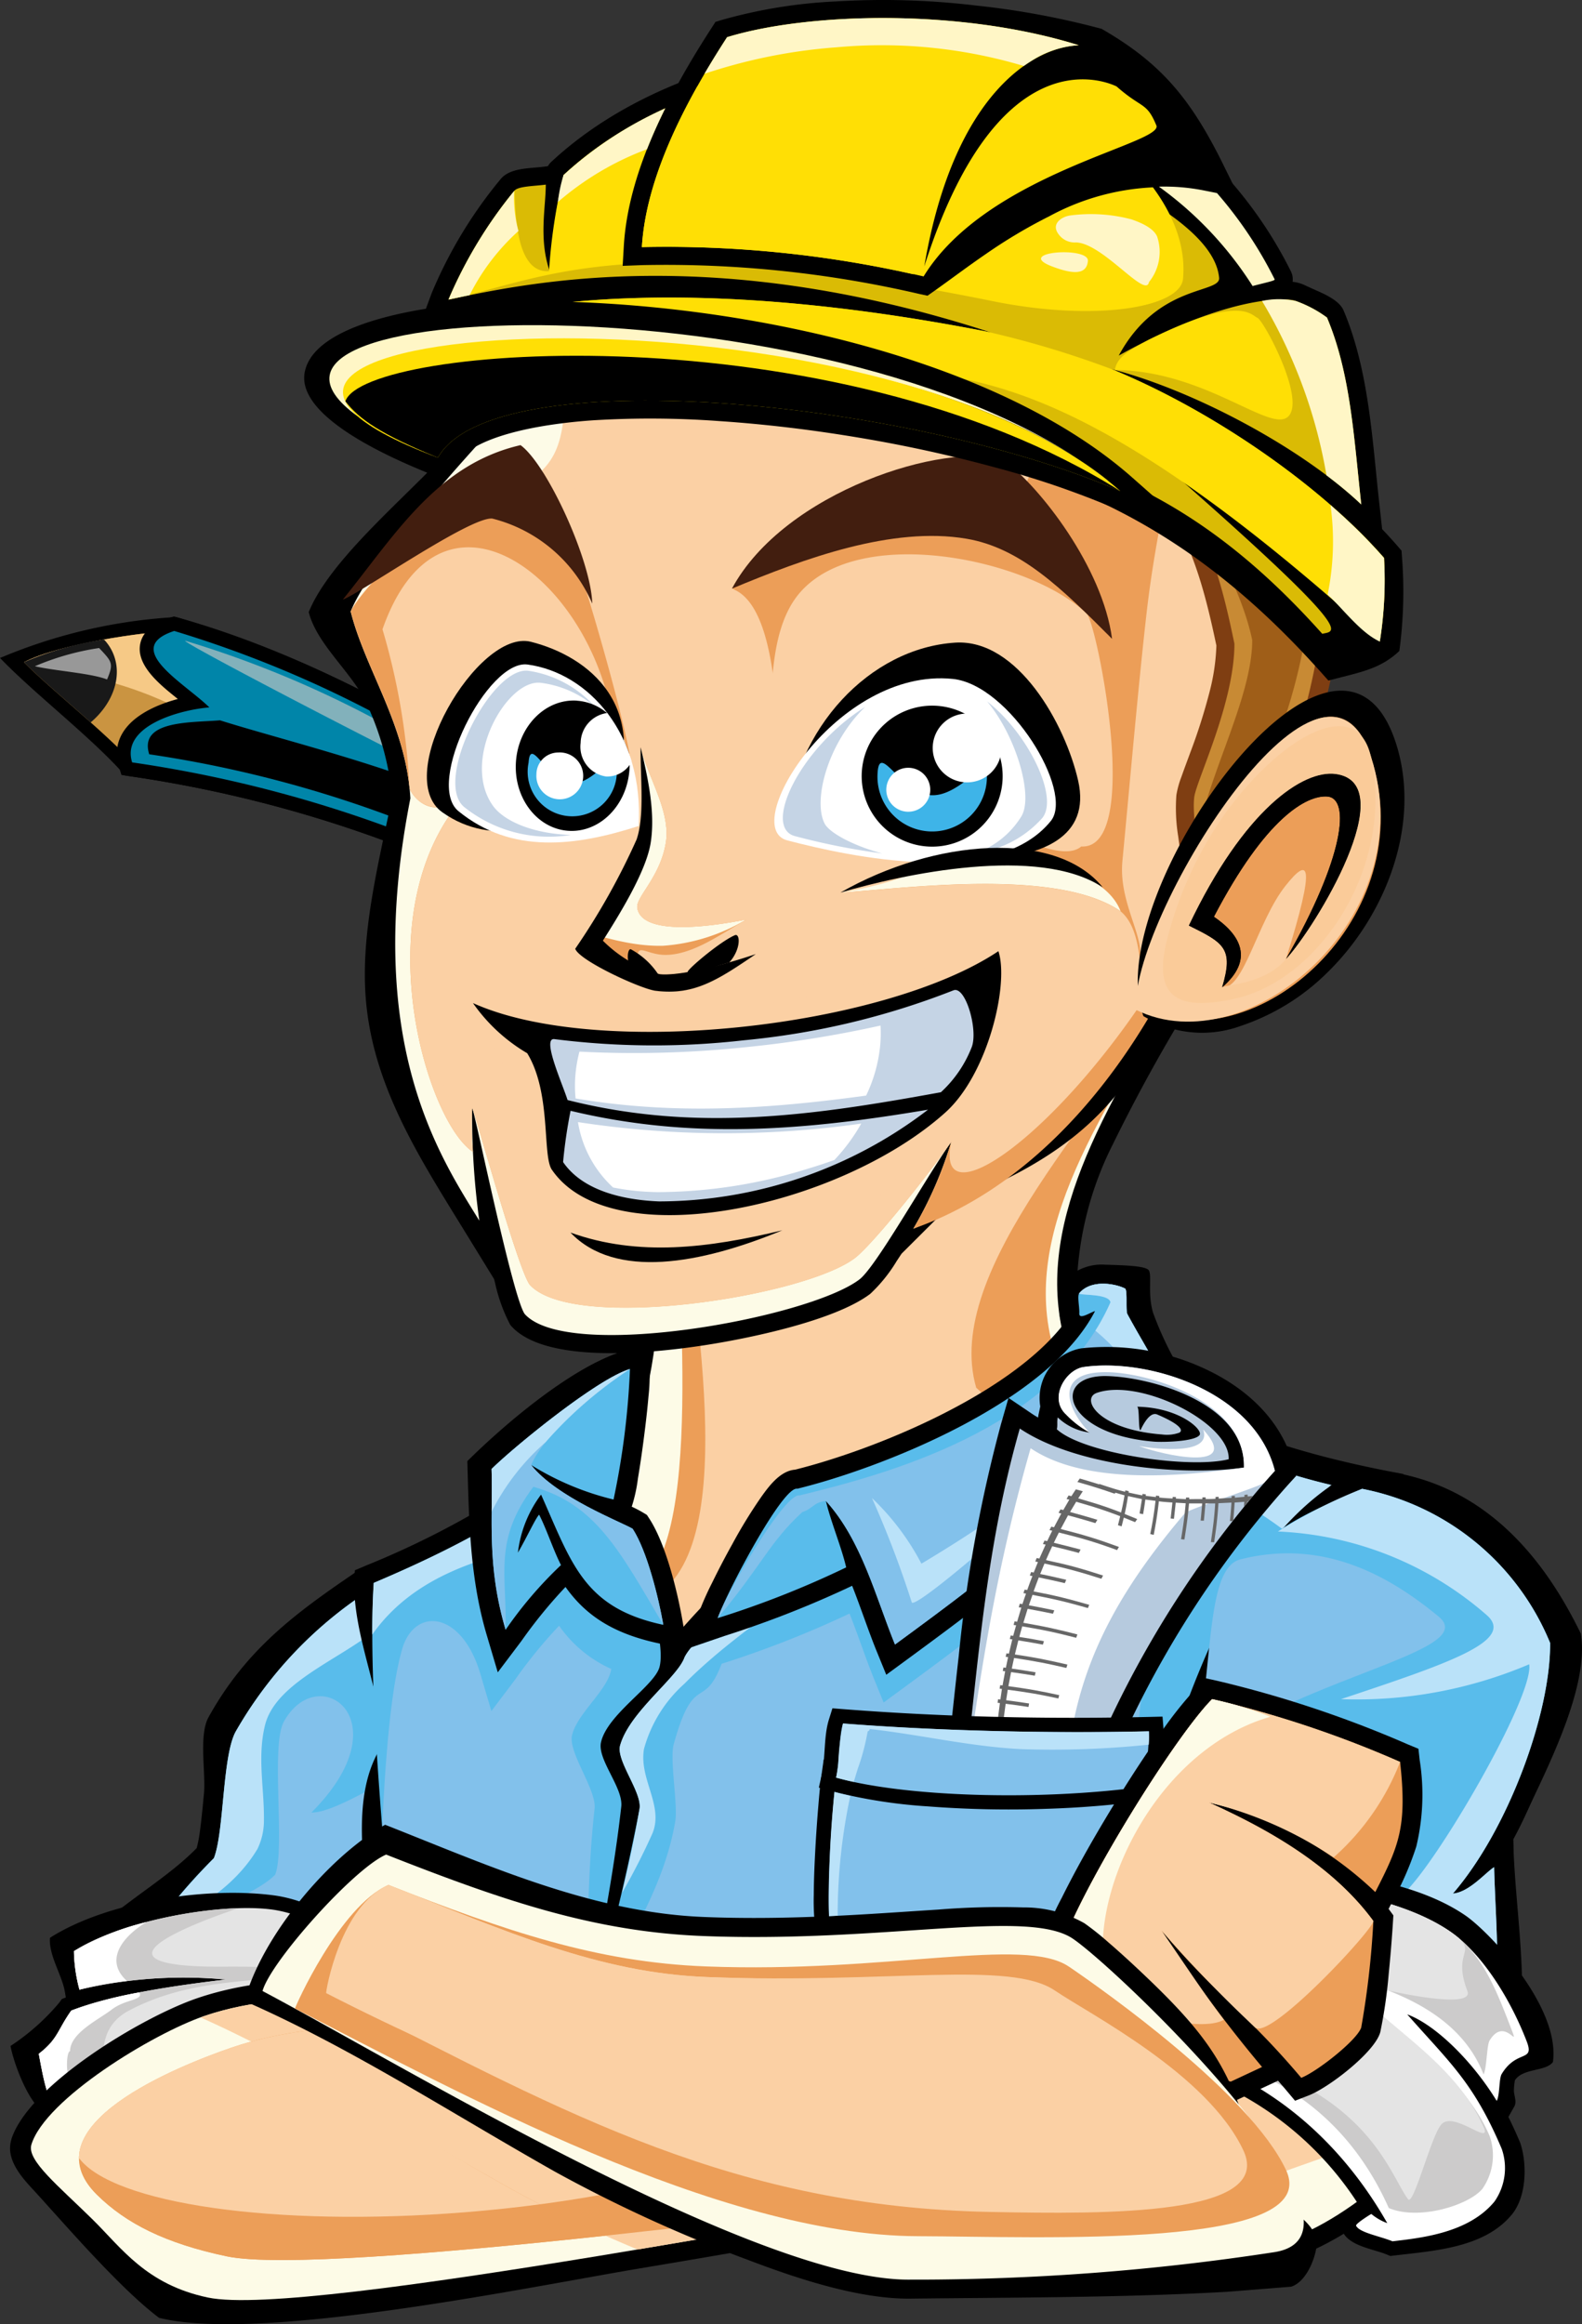 <svg id="Group_86" data-name="Group 86" xmlns="http://www.w3.org/2000/svg" xmlns:xlink="http://www.w3.org/1999/xlink" width="121.581" height="178.596" viewBox="0 0 121.581 178.596">
  <rect x="0" y="0" width="121.581" height="178.596" fill="#333333" stroke="none"/>
  <defs>
    <clipPath id="clip-path">
      <rect id="Rectangle_90" data-name="Rectangle 90" width="121.581" height="178.596" fill="none"/>
    </clipPath>
  </defs>
  <g id="Group_85" data-name="Group 85" clip-path="url(#clip-path)">
    <path id="Path_422" data-name="Path 422" d="M22.942,267.7a11.064,11.064,0,0,0,.286-1.519c.132-.931.222-1.87.322-2.8.169-1.572.4-4.179,1.16-5.56a32.148,32.148,0,0,1,10.623-11.864l1.188-.763.851,1.1a74.915,74.915,0,0,0,5.54,6.064,77.434,77.434,0,0,1,5.756,6.31l.4.522-.135.642c-1.3,6.171-2.688,12.346-4.168,18.477-.987,4.092-2.012,8.219-3.223,12.255-.425,1.417-.879,2.874-1.443,4.248-.373.91-.92,2.206-1.932,2.59-8.5,3.22-20.581-.48-23.745-9.241l-.08-.221,0-.236c-.086-4.834-.275-8.556,2.142-12.947a23.062,23.062,0,0,1,4.161-4.834c.765-.738,1.543-1.467,2.3-2.219" transform="translate(-7.306 -125.262)" fill="#1d1d1b" fill-rule="evenodd"/>
    <path id="Path_423" data-name="Path 423" d="M37.746,249.238a30.579,30.579,0,0,0-10.122,11.333c-1.031,1.866-.985,7.97-1.778,9.971-2.179,2.207-5.258,4.805-6.446,6.962-2.117,3.845-2.06,6.816-1.964,12.232,2.915,8.071,14.195,11.242,21.776,8.37,2.355-.893,9.831-36.492,9.831-36.492-2.794-3.616-8.5-8.759-11.3-12.375" transform="translate(-8.889 -127.33)" fill="#facb99" fill-rule="evenodd"/>
    <path id="Path_424" data-name="Path 424" d="M20.391,268.027a10.356,10.356,0,0,0,.271-1.475c.12-.9.2-1.81.288-2.715.153-1.56-.41-4.492.349-5.866,2.95-5.33,6.841-8.112,11.552-11.314l2.492.383a75.172,75.172,0,0,0,5.541,6.064,77.247,77.247,0,0,1,5.756,6.31l.459.594-.227.713c-1.8,5.636-3.523,11.321-5.147,17.005-.79,2.769-1.559,5.547-2.261,8.339l-.975,3.88-1.842-3.559c-2.136-4.131-6.148-6.646-10.609-7.958a26.462,26.462,0,0,0-5.95-1.03,14.738,14.738,0,0,0-3.939.2l-5.822-.46c2.1-3.807,7.007-5.982,10.063-9.116" transform="translate(-5.276 -126.011)" fill-rule="evenodd"/>
    <path id="Path_425" data-name="Path 425" d="M39.835,249.238a31.532,31.532,0,0,0-10.743,11.147c-1.033,1.866-.884,7.727-1.677,9.729a40.393,40.393,0,0,0-5.927,7.39c3.841-.941,17.284.009,22.212,9.54,2.571-10.229,7.431-25.43,7.431-25.43-2.794-3.616-8.5-8.759-11.3-12.375" transform="translate(-10.978 -127.33)" fill="#59bceb" fill-rule="evenodd"/>
    <path id="Path_426" data-name="Path 426" d="M34.912,275.411c7.118-7.115.527-11.769-2.119-6.984-1.033,1.865.127,9.759-.666,11.762-2.178,2.206-9.449,3.964-10.637,6.12,3.841-.941,17.284.009,22.212,9.539,2.57-10.229,7.431-25.431,7.431-25.431-2.794-3.615-12.922,5.042-16.22,4.993" transform="translate(-10.978 -136.135)" fill="#82c1eb" fill-rule="evenodd"/>
    <path id="Path_427" data-name="Path 427" d="M41.122,249.238a31.532,31.532,0,0,0-10.743,11.147c-1.033,1.866-.884,7.727-1.677,9.729a49.716,49.716,0,0,0-4.694,5.48c3.2-1.381,6.242-3.189,8.046-6.193a5.02,5.02,0,0,0,.495-2.155c.036-2.492-.525-4.871.083-7.348.932-3.8,7.464-5.6,9.693-8.524a5.646,5.646,0,0,0-.385-1.131c-.292-.345-.566-.682-.817-1.006" transform="translate(-12.265 -127.33)" fill="#bae2f9" fill-rule="evenodd"/>
    <path id="Path_428" data-name="Path 428" d="M128.4,178.423a5.648,5.648,0,0,1,1.526,2.521c1.2,4.305-3.149,8.858-6.212,11.412a52.782,52.782,0,0,1-16.941,9.09,50.639,50.639,0,0,1-4.921,1.341,25.177,25.177,0,0,1-8.05.64,6.189,6.189,0,0,1-4.586-2.5c-1.2-1.842-.973-4.221-.488-6.253a46.542,46.542,0,0,1,2.544-7.076l.052-.124.073-.113c1.988-3,2.558-7.74,2.876-11.23.214-2.346.338-4.7.549-7.043a29.436,29.436,0,0,1,1.009-6.058l.238-.762.787-.224c13.114-3.733,25.759-8.865,38.876-12.6l3.625-1.033-1.9,3.165a129.316,129.316,0,0,0-6.777,12.121,25.849,25.849,0,0,0-2.794,10.827,15.76,15.76,0,0,0,.517,3.9" transform="translate(-45.13 -75.819)" fill-rule="evenodd"/>
    <path id="Path_429" data-name="Path 429" d="M137.731,153.386c-6.247,10.393-11.738,19.27-9.1,28.361,6.676,5.712-9.176,18.594-25.514,22.155-15.293,3.2-12.43-4.784-8.87-13.219,4.158-6.287,2.733-18.708,4.609-24.7,13.156-3.746,25.719-8.854,38.875-12.6" transform="translate(-46.706 -78.361)" fill="#fdfbe7" fill-rule="evenodd"/>
    <path id="Path_430" data-name="Path 430" d="M139.232,153.386c-6.247,10.393-12.684,19.58-10.046,28.671,6.678,5.712-8.23,18.283-24.568,21.845-15.293,3.2-9.925,3.825-6.364-4.609,4.292-6.086,1.36-27.4,2.1-33.307,13.156-3.746,25.719-8.854,38.875-12.6" transform="translate(-48.207 -78.361)" fill="#ec9e58" fill-rule="evenodd"/>
    <path id="Path_431" data-name="Path 431" d="M140.006,153.386c-6.247,10.393-18.636,22.521-16,31.613,6.678,5.712-2.277,15.342-18.616,18.9-15.293,3.2-8.413,4.528-4.854-3.907,5.677-6.262.436-27.993.592-34.01,13.156-3.746,25.719-8.854,38.875-12.6" transform="translate(-48.981 -78.361)" fill="#fbd0a4" fill-rule="evenodd"/>
    <path id="Path_432" data-name="Path 432" d="M126.123,200.489c-2.107,8.06-1.214,13.315-.329,20.341,1.062.91-26.077,23.175-17.7,3.32,2.687-2.966,2.723-9.093,1.924-15.6,4.238-.771,10.215-2.208,12.926-4.207a13.579,13.579,0,0,0,2.4-2.882q.225-.326.449-.655Z" transform="translate(-54.403 -102.425)" fill="#fbd0a4" fill-rule="evenodd"/>
    <path id="Path_433" data-name="Path 433" d="M112.337,209.805l-1.345-1.149-.942,1.487c-1.647,2.6-4.661,4.617-7.292,6.191-1.97,1.179-4.012,2.265-6.048,3.334-2.508,1.314-5.029,2.607-7.534,3.929a12.717,12.717,0,0,0-2.058,1.716c-1.009.944-1.995,1.915-2.965,2.9s-1.93,1.975-2.848,3c-.208.23-.491.541-.768.873-.507-3.219-2.125-7.464-3.468-8.945a1.56,1.56,0,0,1-.259-.39,5.642,5.642,0,0,1-.226-2.366,20.535,20.535,0,0,0-.02-3.819l-.429-3.1-2.181,2.321a35.49,35.49,0,0,1-6.249,5.339,67.027,67.027,0,0,1-11.154,5.771l-.851.361-.057.9c-.029,4.209,1.975,8.218,2.238,12.442-2.8,4-1.263,10.468-.86,15.5.487,6.1.957,12.286.939,18.407,0,1.369-.033,2.9-.125,4.471l64.113-5.105c-.18-1.407-.36-2.814-.518-4.224a83.414,83.414,0,0,1-.609-9.34,49.7,49.7,0,0,1,2.746-16.259c2.586-7.662,6.691-15.163,10.893-22.1l1.848-2.083c-8.74-1.6-17.224-4.275-23.971-10.048" transform="translate(-28.426 -106.598)" fill-rule="evenodd"/>
    <path id="Path_434" data-name="Path 434" d="M60.794,281.192l16.706-1.33c.027-.465.065-.938.131-1.431.094.5.186.946.278,1.4l43.986-3.5c-2.135-16.723-2.786-27.175,12.721-52.777a46.151,46.151,0,0,1-21.824-10.3c-3.133,4.943-10.489,8.2-21.444,13.978-.927.49-8.479,8.005-8.859,9.075-.563,1.586-4.236,4.19-4.948,6.767-.321,1.16,1.7,3.605,1.495,4.855A174.9,174.9,0,0,1,74.7,265.406c.5-3.531,2.145-10.656,2.927-17.641.162-1.45-1.86-3.621-1.556-4.947.495-2.158,4.095-4.318,4.492-5.767.594-2.179-1.719-9-3.173-10.6-1.569-1.731-.474-4.527-.864-7.341-3.584,3.815-7.8,7.183-17.92,11.467-.811,12.7,3.033,35.67,2.19,50.618" transform="translate(-29.881 -108.945)" fill="#59bceb" fill-rule="evenodd"/>
    <path id="Path_435" data-name="Path 435" d="M117.245,233.752c-4.869,6.048-10.812,10.5-17.385,15.325l-1.584,1.163-.727-1.782c-.641-1.575-1.216-3.336-1.893-5.053a78.908,78.908,0,0,1-9.833,3.86c-1.37,3.64-2.13.573-3.681,6.186-.321,1.159.331,4.654.122,5.9-1.13,6.746-5.923,12.219-7.081,16.526.5-3.53.1-10.494.878-17.477.162-1.451-2.037-4.314-1.733-5.638.388-1.693,2.773-3.483,3.015-5.1a9.718,9.718,0,0,1-4.009-3.322,37.127,37.127,0,0,0-3.384,4.148l-1.82,2.41-.848-2.859c-1.448-4.889-5.077-5.151-6.013-1.89-2.193,7.634-1.887,32.027-1.7,45.654l18.172-1.447a6.9,6.9,0,0,0,.372-1.451,5.125,5.125,0,0,0,.5,1.382l43.469-3.462c-2.9-14.67-9-40.9,1.65-47.934-.7-2-3.312-3.557-6.486-5.138" transform="translate(-30.366 -119.418)" fill="#82c1eb" fill-rule="evenodd"/>
    <path id="Path_436" data-name="Path 436" d="M98.253,242.776v0h0Z" transform="translate(-50.195 -124.029)" fill="#82c1eb" fill-rule="evenodd"/>
    <path id="Path_437" data-name="Path 437" d="M112.791,213.251a46.165,46.165,0,0,0,21.824,10.3q-1.723,2.842-3.183,5.443a30.108,30.108,0,0,0-13.767-7.648c-4.178-1.023-10.017-.662-14.213-.519,4.4-2.5,7.555-4.763,9.339-7.575M79.382,243.306a10.4,10.4,0,0,1,3.119-5c.673-.684,1.419-1.363,2.2-2.033s1.623-1.335,2.46-1.985l0,0c.145-.113.292-.226.438-.338-.637.221-1.276.44-1.922.661l-.038.013,0,0-.11.037-2.505.857a3.656,3.656,0,0,0-.539.784,1.93,1.93,0,0,1-.124.279,4.268,4.268,0,0,1-.356.552c-1.177,1.585-3.869,3.77-4.469,5.938-.321,1.159,1.7,3.6,1.495,4.854-.371,2.213-.842,4.394-1.347,6.476a50.43,50.43,0,0,0,2.336-4.567c.9-2.153-1.062-4.2-.64-6.527m-20.891-8.759c0-1.41.034-2.74.113-3.973,10.119-4.284,14.336-7.652,17.92-11.467.39,2.814-.7,5.611.864,7.341a2.95,2.95,0,0,1,.212.262c-7.483,1.043-15.065,2.1-19.109,7.836" transform="translate(-29.882 -108.945)" fill="#bae2f9" fill-rule="evenodd"/>
    <path id="Path_438" data-name="Path 438" d="M86.062,223.633a9.242,9.242,0,0,1,.882.461l.286.174.182.278c1.274,1.952,2.167,5.61,2.566,7.919l.369,2.141-2.189-.466c-3.678-.781-5.705-2.264-7.184-4.337a37.149,37.149,0,0,0-3.385,4.147l-1.82,2.412-.847-2.86c-1.315-4.437-1.363-8.834-1.491-13.369,2.95-2.922,8.133-7.316,12.064-8.476l1.809-.534.129,1.825a14.831,14.831,0,0,1-.081,2.214c-.085.989-.2,1.978-.326,2.964-.141,1.114-.3,2.23-.486,3.339a11.775,11.775,0,0,1-.469,2.148Z" transform="translate(-37.514 -107.859)" fill-rule="evenodd"/>
    <path id="Path_439" data-name="Path 439" d="M87.873,215.077c-2.514.741-8.95,6.012-10.635,7.683.108,3.822-.382,7.426,1.08,12.353a30.946,30.946,0,0,1,4.255-4.974c-.569-1.1-1.111-2.771-1.681-3.874-.3.319-.9,1.665-1.63,2.919a9.2,9.2,0,0,1,1.78-4.46c2.358,5.283,3.268,8.707,9.393,10.009-.369-2.131-1.257-5.7-2.356-7.382-.815-.5-5.822-2.4-7.8-4.9a21.553,21.553,0,0,0,6.333,2.653,59.781,59.781,0,0,0,1.261-10.027" transform="translate(-39.459 -109.878)" fill="#59bceb" fill-rule="evenodd"/>
    <path id="Path_440" data-name="Path 440" d="M87.873,215.077c-2.514.741-8.95,6.012-10.635,7.683.108,3.822-.382,7.426,1.08,12.353.1-4.308-.957-6.86,2.131-10.989,4.774,1.346,6.6,4.845,9.987,10.609-.369-2.131-1.257-5.7-2.356-7.382-.815-.5-5.822-2.4-7.8-4.9,1.04-2.507,5.558-6.082,7.594-7.374" transform="translate(-39.459 -109.878)" fill="#82c1eb" fill-rule="evenodd"/>
    <path id="Path_441" data-name="Path 441" d="M87.873,215.077c-2.514.741-8.95,6.012-10.635,7.683.031,1.1.013,2.184.006,3.286.021-.051.044-.1.066-.144a17.639,17.639,0,0,1,4.081-5.206,31.478,31.478,0,0,1,6.482-5.619" transform="translate(-39.459 -109.878)" fill="#bae2f9" fill-rule="evenodd"/>
    <path id="Path_442" data-name="Path 442" d="M120.523,223.358a78.636,78.636,0,0,1-9.833,3.86l-2.954,1.01,1.033-2.864a23.124,23.124,0,0,1,1-2.243q.737-1.509,1.559-2.982a38.093,38.093,0,0,1,2.222-3.619c.595-.835,1.459-2,2.595-2.087,6.106-1.525,16.308-5.691,20.579-11.107a1.648,1.648,0,0,1-.244-.828l0-.071.005-.069a2.855,2.855,0,0,0-.028-.417,2.467,2.467,0,0,1,.389-2.02,3.894,3.894,0,0,1,3.14-1.238c1.4.043,2.931.08,3.3.384.332.277-.078,1.723.359,3.277a26.078,26.078,0,0,0,2.263,4.692l.333.692-.4.662c-5.411,8.971-12.748,14.509-21.105,20.64l-1.584,1.162-.727-1.782c-.643-1.575-1.216-3.336-1.894-5.053" transform="translate(-55.04 -101.502)" fill-rule="evenodd"/>
    <path id="Path_443" data-name="Path 443" d="M140.552,203.979c.014.479.859-.112,1.212-.205-3.69,7.135-16.639,12.126-22.881,13.65-1.107-.233-5.362,7.836-6.122,9.944a72.855,72.855,0,0,0,9.879-3.9c-.368-1.576-1.19-3.529-1.558-5.1,2.744,3.027,3.8,7.326,5.306,11.03,7.954-5.835,15.322-11.273,20.711-20.209-.891-1.856-1.771-3.183-2.846-5.17-.154-.285.015-1.7-.163-1.962-.552-.312-2.529-.815-3.531.335-.187.213.029,1.1-.006,1.59" transform="translate(-57.608 -103.029)" fill="#59bceb" fill-rule="evenodd"/>
    <path id="Path_444" data-name="Path 444" d="M142.951,203.095c-4.322,9.887-17.663,13.321-23.9,14.845-1.109-.233-5.525,7.319-6.285,9.427,3.414-4.09,3.983-5.838,6.508-8.153.827-.262.849-.753,1.812-.849,2.744,3.027,3.8,7.326,5.306,11.03,7.954-5.836,15.322-11.273,20.711-20.209-.891-1.856-1.771-3.183-2.846-5.17-.154-.284.015-1.7-.163-1.962-.552-.312-2.529-.815-3.531.335-.185.213,2.247-.01,2.392.705" transform="translate(-57.608 -103.029)" fill="#82c1eb" fill-rule="evenodd"/>
    <path id="Path_445" data-name="Path 445" d="M154.015,226.69c-.1,1.008-13.3,12.709-13.942,12.269a78.128,78.128,0,0,0-3.066-8.036,19.219,19.219,0,0,1,3.8,5.042,107.587,107.587,0,0,0,13.211-9.274" transform="translate(-69.994 -115.811)" fill="#bae2f9" fill-rule="evenodd"/>
    <path id="Path_446" data-name="Path 446" d="M5.886,305.4l-.069-.416c-.217-1.3-1.263-2.832-1.147-4.166,4.37-2.789,12.011-3.948,17.2-3.26,3.783.5,7.56,3.419,10.5,5.632.98.738,1.957,1.48,2.959,2.19l.256.182.12.285.866,2.047.127.3-.065.323q-.31,1.536-.621,3.074l-.22,1.088-1.118-.219-3.922-.762c-4.662-.574-9.233-1.162-13.943-.712-1.818.174-3.563.356-5.3.608l-.544.8a12.566,12.566,0,0,0-.733,2.82l-.132.951-.989.005a5.945,5.945,0,0,1-2.072-.42,15.553,15.553,0,0,1-2.787-1.483l-.016-.009c-1.213-.742-2.341-3.746-2.6-5.126a17.213,17.213,0,0,0,3.75-3.335l.191-.271.313-.125.012,0" transform="translate(-0.828 -151.917)" fill-rule="evenodd"/>
    <path id="Path_447" data-name="Path 447" d="M36.933,307.489c-4.29-3.041-8.656-7.054-12.942-7.622-3.877-.514-11.43.8-15.2,3.2a12.05,12.05,0,0,0,.424,2.958,34.933,34.933,0,0,1,11.246-.776c-3.455.409-8.739,1.133-11.879,2.389-1.082,1.529-.995,2.153-2.494,3.319.22,1.164.592,3.333,1.023,3.6.287.168,2.5,1.751,4.268,1.744a12.318,12.318,0,0,1,.9-3.267,20.4,20.4,0,0,0-3.3-.425,67.1,67.1,0,0,1,10-1.488c4.819-.462,9.259.106,14.238.719l3.961.77.621-3.075-.866-2.047" transform="translate(-3.112 -153.139)" fill="#e4e4e4" fill-rule="evenodd"/>
    <path id="Path_448" data-name="Path 448" d="M21.422,299.777c-4.053.128-9.579,1.358-12.626,3.3a12,12,0,0,0,.423,2.958,34.947,34.947,0,0,1,11.246-.776c-3.455.409-8.739,1.132-11.879,2.389-1.082,1.529-.994,2.153-2.493,3.319.22,1.164.592,3.333,1.023,3.6.287.168,2.5,1.752,4.268,1.745a15.438,15.438,0,0,1,.336-1.645c-.187-.606-.357-1.216-.479-1.817-.559-.086-1.254-.163-2.256-.23.743-.178,1.452-.33,2.137-.463-.258-1.866.072-3.552,1.911-4.52,3.512-1.847,7.066-2.149,11.205-2.478.645-.051,3.311.123,2.156-.347-1.8-.735-5.659-.485-7.748-.559-7.739-.274-2.191-2.783,2.776-4.475" transform="translate(-3.112 -153.149)" fill="#cccbcb" fill-rule="evenodd"/>
    <path id="Path_449" data-name="Path 449" d="M14.361,301.953A20.336,20.336,0,0,0,8.8,304.191a12.006,12.006,0,0,0,.423,2.958,23.9,23.9,0,0,1,3.644-.671c-1.747-1.571-.385-3.377,1.5-4.525m-.545,5.407a29.967,29.967,0,0,0-5.231,1.4c-1.082,1.529-.995,2.153-2.494,3.319.22,1.165.592,3.333,1.023,3.6.287.168,2.5,1.752,4.268,1.744a15.216,15.216,0,0,1,.315-1.564c-1.436-.732-3.074-1.387-3.375-2.272-.109-.32-.109-1.626.167-1.717.018-1.4,2.206-2.423,3.2-3.19,1.063-.82,2.481-.708,2.123-1.318" transform="translate(-3.112 -154.261)" fill="#fff" fill-rule="evenodd"/>
    <path id="Path_450" data-name="Path 450" d="M171.974,203.095a16.319,16.319,0,0,1-1.162,2.184,15.129,15.129,0,0,1,2.532,2.66,11.741,11.741,0,0,1,1.42,3.365c.465-.685.919-1.389,1.357-2.118-.891-1.856-1.771-3.183-2.846-5.17-.154-.284.015-1.7-.163-1.962-.552-.312-2.529-.815-3.531.335-.185.213,2.247-.01,2.392.705" transform="translate(-86.63 -103.029)" fill="#bae2f9" fill-rule="evenodd"/>
    <path id="Path_451" data-name="Path 451" d="M196.923,259.174l.045,2.106c.085,3.994.809,10.707-.632,14.331-2.382,5.985-9.361,12.943-15.458,15.412l-.435.176-.459-.093a31.118,31.118,0,0,0-6.112-.547,31.252,31.252,0,0,1-5.441-.306c-4.727-.878-7.658-4.374-10.089-8.134l-.516-.8.541-.787a87.725,87.725,0,0,0,8.369-16.4c2.563-6.241,4.819-12.647,7.661-18.771,2.354-5.074,5.449-10.667,9.962-14.248l.567-.45.715.151a19.79,19.79,0,0,1,10.7,6.216c1.757,1.961,3.64,4.921,4.061,7.537.653,4.056-.808,9-2.518,12.692q-.444.962-.958,1.914" transform="translate(-80.629 -117.84)" fill-rule="evenodd"/>
    <path id="Path_452" data-name="Path 452" d="M187.186,233.893c-11.411,9.053-14.82,33.271-25.691,49.094,7.055,10.91,11.309,6.42,20.681,8.337,5.4-2.188,12.279-8.682,14.626-14.584,1.268-3.184.618-9.728.531-13.773-.606.355-1.912,1.931-3.167,2.025,4.284-4.961,7.472-13.239,6.617-18.543-.527-3.268-4.841-10.7-13.6-12.556" transform="translate(-82.504 -119.491)" fill="#fdfbe7" fill-rule="evenodd"/>
    <path id="Path_453" data-name="Path 453" d="M187.186,233.893c-11.411,9.053-14.82,33.271-25.691,49.094,7.055,10.91,8.776,2.04,18.148,3.957,5.405-2.187,14.811-4.3,17.158-10.2,1.268-3.184.618-9.728.531-13.773-.606.355-1.912,1.931-3.167,2.025,4.284-4.961,7.472-13.239,6.617-18.543-.527-3.268-4.841-10.7-13.6-12.556" transform="translate(-82.504 -119.491)" fill="#fbd0a4" fill-rule="evenodd"/>
    <path id="Path_454" data-name="Path 454" d="M206.145,259.241c.11,5.141,1.173,10.323.432,16.3-.952,2.4-3.51,4.816-5.18,6.8l-2.19,2.606-.473-3.318a16.784,16.784,0,0,0-1.776-5.449c-3.631-6.89-11.394-10.785-19.185-11.251l-1.9-.113.553-1.765c1.843-5.875,3.53-11.932,5.958-17.608,2.126-4.97,5.019-10.018,9.589-13.262a17.984,17.984,0,0,1,1.9-1.386c9.478.042,14.579,6.7,17.471,12.646.655,4.056-2.531,10.2-4.242,13.886q-.444.962-.958,1.914" transform="translate(-89.851 -117.908)" fill-rule="evenodd"/>
    <path id="Path_455" data-name="Path 455" d="M196.62,233.893c-3.047,1.38-7.019,2.833-8.958,5.741-4.268,6.4-1.233,15.39-7.7,25.417,11.518.688,20.947,8.084,22.353,17.951a23.7,23.7,0,0,0,3.921-6.262c1.268-3.184.618-9.728.531-13.773-.606.355-1.912,1.931-3.167,2.025,4.284-4.961,7.516-13.913,7.469-19.256a19.679,19.679,0,0,0-14.45-11.843" transform="translate(-91.938 -119.491)" fill="#59bceb" fill-rule="evenodd"/>
    <path id="Path_456" data-name="Path 456" d="M187.271,244.488c-3.88.983-.843,15.712-7.31,25.74,11.518.688,20.947,8.084,22.353,17.951.615-.73,1.19-1.479,1.712-2.235a36.5,36.5,0,0,1-.847-5.637,1.829,1.829,0,0,1,.046-.944c2.709-6.7-9.124-6.423-10.628-10.078.09.2.419-13.461-1.81-13.6,7.207-3.275,14.135-4.8,11.708-6.805-3.649-3.011-8.745-6.034-15.224-4.391" transform="translate(-91.938 -124.666)" fill="#82c1eb" fill-rule="evenodd"/>
    <path id="Path_457" data-name="Path 457" d="M207.262,233.893a38.829,38.829,0,0,0-6.47,3.28,26.054,26.054,0,0,1,15.971,6.358c2.427,2-2.787,3.747-11.125,6.525a33.915,33.915,0,0,0,14.465-2.679c.434,2.715-8.934,18.437-10.336,17.973,1.5,3.656,6.81,2.132,4.1,8.836a1.829,1.829,0,0,0-.046.944,36.5,36.5,0,0,0,.848,5.637,20.751,20.751,0,0,0,2.209-4.027c1.268-3.184.618-9.728.531-13.773-.606.355-1.912,1.931-3.167,2.025,4.284-4.961,7.516-13.913,7.469-19.256a19.68,19.68,0,0,0-14.45-11.843" transform="translate(-102.58 -119.491)" fill="#bae2f9" fill-rule="evenodd"/>
    <path id="Path_458" data-name="Path 458" d="M154.852,217.007a2.8,2.8,0,0,1,.048-.294l.119-.558a3.881,3.881,0,0,1,3.129-4.462,17.891,17.891,0,0,1,9.506,1.562c3.259,1.507,5.961,4.007,6.845,7.5l.185.737-.521.57a77.655,77.655,0,0,0-15.711,26.871l-.272.831-.883.159c-3.047.553-6.259,2.336-9.349.962l-1-.446.154-1.063c.678-4.666,1.113-9.354,1.65-14.035a109.761,109.761,0,0,1,3.258-17.866l.568-1.977,1.73,1.17q.26.178.546.343" transform="translate(-75.071 -108.082)" fill-rule="evenodd"/>
    <path id="Path_459" data-name="Path 459" d="M150.282,251.079c1.562-10.753,1.784-20.938,4.869-31.715,4.143,2.8,12.183,3.708,17.225,3,.142-5.006-7.246-6.964-10.557-7.031-4.31-.087-3.387,4.47,3.656,5.039.663.053,3.129,0,3.492-.509.284-.395-1.528-2.116-4.8-2.174.2.069.077,1.746.253,1.812.567-1.2,1.007-1.338,1.294-1.214,1.756.751,2.008,1.2,1.709,1.391a2.811,2.811,0,0,1-1.328.145c-4.959-.378-6.291-2.76-5.02-3.2,3.334-1.163,10.261,2.325,10.128,5.1-2.984.764-11.169-.43-13.205-2.3.074-.381-.009-.541.07-.912a4.29,4.29,0,0,0,2.456,1.162,7.548,7.548,0,0,1-1.813-1.389c-1.362-1.256-.039-3.451,1.354-3.65,4.915-.7,13.131,1.822,14.69,7.977a79.391,79.391,0,0,0-16.018,27.4c-2.934.532-5.982,2.167-8.453,1.068" transform="translate(-76.776 -109.595)" fill="#b6cade" fill-rule="evenodd"/>
    <path id="Path_460" data-name="Path 460" d="M150.282,251.079c1.562-10.753,2.617-19.428,5.7-30.2,4.145,2.8,11.35,2.2,16.392,1.49.142-5.006-7.145-7.267-10.454-7.333-4.311-.087-3.1,2.93-1.4,4.643a7.548,7.548,0,0,1-1.813-1.389c-1.362-1.256-.039-3.451,1.354-3.65,4.915-.7,13.131,1.822,14.69,7.977q-.406.444-.807.9c-.256.291-5.843,2.047-6.1,2.345-6.241,7.351-9.589,14.131-9.115,24.152-2.934.532-5.982,2.167-8.453,1.068" transform="translate(-76.776 -109.595)" fill="#fff" fill-rule="evenodd"/>
    <path id="Path_461" data-name="Path 461" d="M162.928,233.235c-.18-.044-.356-.093-.535-.145-.116.175-.234.348-.343.524-.072-.018-.146-.036-.216-.055-.055.091-.109.181-.157.271.073.015.141.035.215.048-.157.268-.312.533-.464.8-.076-.015-.146-.03-.215-.048-.052.09-.1.175-.151.262.069.016.14.038.212.053-.191.352-.375.706-.56,1.057l-.211-.046c-.042.093-.091.178-.136.266.069.015.14.028.212.043-.138.272-.262.538-.387.8l-.21-.038c-.042.086-.084.177-.12.266.066.013.137.028.209.041-.165.358-.324.717-.482,1.074-.068-.016-.139-.028-.206-.042-.039.092-.075.177-.109.269.066.009.136.026.206.039-.109.27-.218.536-.325.806-.067-.014-.137-.023-.2-.036-.035.09-.071.183-.1.271.066.013.133.023.2.034q-.211.54-.4,1.077l-.2-.031c-.031.09-.063.181-.091.27.065.014.131.024.2.034-.1.271-.186.538-.276.807-.066-.008-.132-.019-.2-.029-.029.1-.058.184-.087.274.062.008.13.016.2.026-.112.363-.218.724-.322,1.088-.067-.009-.13-.021-.195-.033-.025.092-.05.188-.077.275.063.008.13.016.194.028-.078.272-.152.54-.224.811-.067-.008-.131-.016-.193-.025-.023.095-.046.183-.066.272.06.01.124.015.191.021-.09.367-.177.73-.261,1.1l-.189-.022c-.02.09-.041.18-.06.267l.186.024c-.061.273-.118.543-.171.816-.063-.008-.126-.014-.186-.023-.019.09-.033.182-.054.271.063.007.125.015.186.021-.066.36-.131.724-.2,1.087l-.181-.019c-.017.1-.032.181-.045.269.059.01.118.013.178.02q-.063.409-.118.815c-.06-.006-.12-.012-.179-.021-.011.091-.024.183-.037.272.058.006.12.009.178.019-.048.356-.093.721-.138,1.079-.057,0-.114-.008-.17-.014-.01.09-.019.184-.028.275.057,0,.117.006.173.013-.023.269-.049.537-.07.807-.059-.007-.115-.012-.17-.015-.009.091-.016.178-.023.264.056,0,.115.012.171.015-.026.358-.054.715-.069,1.072-.057,0-.115-.008-.17-.009,0,.089-.006.175-.01.264.058,0,.111.006.167.01-.007.27-.016.534-.025.8-.054,0-.108-.007-.165-.01,0,.09,0,.177,0,.263.052.006.107.01.165.015-.01.352-.008.7,0,1.055-.055,0-.108-.006-.161-.014,0,.09,0,.179,0,.264.056,0,.109.007.163.012,0,.263.011.523.019.784l-.158-.013c0,.086.006.178.01.261l.158.015c.021.344.046.685.072,1.023-.052,0-.1-.01-.156-.016.008.09.015.174.021.258.054.008.1.01.158.015.022.256.044.511.07.763-.052,0-.106-.009-.156-.016.011.086.022.166.032.25l.157.019c.041.331.089.664.134.988l-.155-.015c.015.085.027.168.041.247l.15.017c.106.6.225,1.186.347,1.767.123.021.246.038.371.056-.118-.582-.233-1.176-.34-1.77.558.077,1.114.155,1.668.25s1.094.194,1.636.3c-.01-.084-.02-.167-.028-.254-.545-.1-1.092-.2-1.643-.29s-1.112-.176-1.665-.253c-.045-.332-.089-.666-.13-1,.514.068,1.025.136,1.533.218-.008-.083-.017-.173-.025-.259-.511-.077-1.021-.147-1.541-.213-.028-.249-.047-.5-.067-.762.569.066,1.137.147,1.7.233s1.127.188,1.685.287c0-.081-.009-.166-.011-.253-.56-.1-1.124-.2-1.686-.29s-1.136-.163-1.708-.229c-.023-.344-.046-.69-.066-1.036.529.062,1.057.131,1.583.2,0-.083,0-.169-.006-.259q-.79-.106-1.587-.2c-.006-.26-.01-.516-.014-.783.589.07,1.178.141,1.756.229s1.156.194,1.733.3c0-.083,0-.172.009-.262-.576-.1-1.155-.206-1.735-.295s-1.175-.163-1.768-.226c0-.35,0-.7.007-1.058.544.064,1.09.131,1.633.206,0-.086.009-.17.013-.262-.544-.076-1.089-.145-1.639-.206.01-.265.021-.53.033-.795.613.068,1.22.141,1.825.232s1.2.2,1.789.313c.008-.086.018-.169.03-.261-.593-.112-1.191-.221-1.8-.313s-1.219-.173-1.834-.24c.018-.352.045-.709.073-1.067q.851.1,1.693.221c.008-.087.017-.178.03-.268q-.847-.128-1.7-.222c.023-.268.049-.539.078-.809.634.078,1.27.161,1.9.262s1.237.218,1.85.339c.016-.084.031-.171.048-.26-.616-.123-1.238-.247-1.865-.348s-1.266-.186-1.905-.262c.046-.356.094-.712.145-1.076.588.071,1.172.151,1.755.246.016-.09.033-.179.047-.27-.585-.093-1.172-.172-1.763-.251.039-.265.08-.539.124-.807.658.089,1.318.18,1.967.292s1.286.247,1.922.381c.02-.086.042-.17.063-.257-.637-.14-1.283-.273-1.934-.388s-1.312-.208-1.971-.3c.068-.36.136-.721.208-1.081q.916.124,1.822.277c.019-.087.039-.171.062-.262q-.91-.156-1.828-.285c.056-.272.109-.54.174-.816.678.1,1.36.212,2.033.34s1.33.278,1.986.427c.024-.082.051-.172.078-.261-.66-.151-1.324-.3-2-.433s-1.353-.24-2.036-.344c.09-.358.176-.717.267-1.081.634.1,1.263.209,1.888.327.024-.086.049-.177.076-.266-.626-.12-1.257-.232-1.894-.328.072-.271.151-.538.229-.813.706.123,1.405.242,2.1.391s1.372.318,2.049.489c.03-.084.06-.171.089-.258-.678-.173-1.362-.344-2.052-.493s-1.4-.277-2.1-.4c.108-.359.218-.715.329-1.073q.983.175,1.948.377c.034-.085.065-.172.1-.262q-.972-.208-1.956-.387c.094-.266.187-.537.282-.8.726.138,1.446.284,2.16.455s1.409.36,2.1.558c.034-.081.07-.166.1-.25-.7-.2-1.4-.395-2.106-.568s-1.44-.323-2.17-.462c.13-.361.261-.717.4-1.075.671.135,1.338.287,2,.44.035-.085.072-.171.107-.259-.661-.156-1.328-.312-2-.443.109-.269.217-.537.331-.806.747.165,1.494.331,2.224.529s1.439.414,2.147.643c.041-.08.085-.164.13-.249-.71-.232-1.429-.454-2.156-.655s-1.483-.367-2.234-.531c.154-.358.318-.713.484-1.065.688.162,1.37.329,2.045.516.043-.088.089-.172.133-.26-.678-.18-1.364-.357-2.055-.522.123-.262.253-.522.388-.788.764.19,1.528.382,2.278.609s1.471.473,2.193.742l.144-.245c-.724-.264-1.455-.521-2.2-.75s-1.509-.43-2.275-.626c.189-.35.374-.7.565-1.053q1.058.284,2.1.6c.051-.083.1-.172.153-.255q-1.043-.315-2.1-.6c.157-.261.315-.523.473-.786.778.221,1.551.451,2.3.713s1.492.552,2.222.855c.059-.076.114-.154.168-.237-.732-.3-1.47-.606-2.223-.871s-1.531-.495-2.312-.722c.106-.171.22-.348.338-.524m-.219-1c.972.279,1.929.582,2.869.918l-.189.25c-.935-.33-1.889-.628-2.862-.9.061-.086.121-.178.182-.265" transform="translate(-79.711 -118.646)" fill="#676767" fill-rule="evenodd"/>
    <path id="Path_462" data-name="Path 462" d="M184.468,234.055l-.394.037a1.209,1.209,0,0,1,0-.146c-.084.007-.164.015-.247.023,0,.047,0,.1,0,.149-.245.023-.489.047-.736.068,0-.047,0-.095,0-.142-.085.008-.164.009-.245.015,0,.045-.006.095-.007.14-.329.015-.661.036-.994.055,0-.046,0-.092,0-.138l-.246.018c0,.044,0,.09,0,.137-.251.015-.5.019-.752.019,0-.045,0-.087,0-.131-.086,0-.168,0-.249,0,0,.041-.005.084-.007.132-.336,0-.67,0-1.006.009,0-.041,0-.082,0-.126-.087,0-.169,0-.253,0,0,.042,0,.081,0,.124-.259-.012-.515-.026-.77-.041,0-.038,0-.079.007-.121-.085,0-.173-.008-.257-.011,0,.04,0,.08-.006.121-.342-.015-.678-.034-1.026-.073,0-.039.007-.078.011-.116l-.261-.033c-.006.04,0,.075-.01.113-.264-.031-.523-.065-.782-.094,0-.041.007-.078.012-.116-.09-.009-.173-.023-.259-.031-.005.036-.006.075-.01.113-.352-.064-.708-.143-1.058-.219,0-.039.009-.073.015-.108l-.266-.059c-.006.034-.01.07-.016.106-.652-.156-1.32-.378-1.984-.6-.023.085-.04.17-.054.254.665.221,1.34.442,1.994.621-.068.4-.14.786-.229,1.163s-.18.753-.278,1.132c.093.03.187.06.283.089.093-.377.191-.754.273-1.131.087-.4.152-.795.219-1.194.358.076.712.156,1.068.231-.056.365-.116.731-.182,1.1l.273.059c.064-.37.121-.74.171-1.125l.783.1c-.05.427-.108.856-.175,1.285s-.149.855-.231,1.267c.087.021.174.041.268.06.081-.426.159-.857.226-1.291s.121-.86.169-1.285c.352.046.7.07,1.039.09-.041.411-.088.824-.135,1.229.083.011.169.018.255.023.048-.413.094-.825.135-1.238l.768.045c-.043.456-.089.92-.148,1.376s-.136.926-.209,1.385c.081.011.17.02.258.026.074-.459.144-.923.206-1.388s.107-.922.149-1.386l1.008,0c-.034.441-.071.879-.116,1.321.082,0,.163,0,.249.006.045-.441.086-.885.119-1.328.251,0,.5,0,.751,0-.032.5-.073,1-.131,1.488s-.131.992-.2,1.483l.25.016c.069-.494.146-.99.2-1.486s.1-1.009.13-1.516c.329-.014.661-.033,1-.049-.031.473-.068.946-.117,1.42l.2,0,.059-.075q.062-.676.105-1.35c.248-.012.495-.034.738-.055l-.023.386.265-.324.006-.085.071-.007c.111-.135.224-.268.337-.4" transform="translate(-88.188 -119.101)" fill="#676767" fill-rule="evenodd"/>
    <path id="Path_463" data-name="Path 463" d="M1.657,323.3c1.266-4.148,9.985-9.409,14.278-10.879,7.968-2.725,18.347-1.07,26.338.63,4.773,1.014,9.474,2.244,14.21,3.383,2.028.488,4.069.96,6.123,1.353a39.922,39.922,0,0,0,5,.689l.374.022.323.171,12.718,6.739,4.015,2.128-4.647.587c-1.79.226-3.582.508-5.363.794-2.428.39-4.852.8-7.276,1.217-5.91,1.011-11.814,2.046-17.728,3.034-8.609,1.438-29.211,5.734-37,3.807-3.148-2.36-7.652-7.668-9.8-9.983-.918-.99-1.98-2.3-1.556-3.692" transform="translate(-0.797 -158.871)" fill-rule="evenodd"/>
    <path id="Path_464" data-name="Path 464" d="M4.892,325.2c-.368,1.206,2.114,3.19,4.71,5.75,2.221,2.191,4.12,5,8.859,5.994,7.634,1.608,51.063-7.18,63.415-8.74l-12.72-6.74c-11.887-.721-36.374-11.148-50.991-6.147-3.907,1.337-12.2,6.364-13.274,9.882" transform="translate(-2.481 -160.399)" fill="#fdfbe7" fill-rule="evenodd"/>
    <path id="Path_465" data-name="Path 465" d="M65.107,333.252c12.366-2.067,24.684-4.325,30.385-5.046l-12.72-6.739c-11.887-.722-36.374-11.148-50.991-6.147-.089.031-.18.065-.273.1,7.837,3.5,15.326,8.354,23.315,12.872a96.933,96.933,0,0,0,10.283,4.962" transform="translate(-16.097 -160.399)" fill="#fbd0a4" fill-rule="evenodd"/>
    <path id="Path_466" data-name="Path 466" d="M13.793,331.275c2.219,2.19,5.234,3.731,9.972,4.73,7.634,1.606,49.617-4.012,61.968-5.571l-12.72-6.74c-11.887-.721-34.237-8.734-48.855-3.733-4.089,1.4-15.728,6.022-10.366,11.314" transform="translate(-6.338 -162.626)" fill="#ec9e58" fill-rule="evenodd"/>
    <path id="Path_467" data-name="Path 467" d="M70.822,323.495c-12.288-1.417-32.9-8.242-46.66-3.534C20.82,321.1,12.44,324.4,12.411,328.453c2.611,3.495,15,5.333,29.649,4.166,15.057-1.2,27.248-5.151,28.762-9.125" transform="translate(-6.34 -162.626)" fill="#fbd0a4" fill-rule="evenodd"/>
    <path id="Path_468" data-name="Path 468" d="M13.844,332.971c2.219,2.19,5.234,3.731,9.972,4.73,3.806.8,16.158-.194,29.116-1.588-2.674-1.187-5.3-2.477-7.817-3.9-6.654-3.762-12.683-7.314-19.134-10.567-.5.138-.7.267-1.192.434-4.089,1.4-16.307,5.6-10.946,10.889" transform="translate(-6.389 -164.322)" fill="#ec9e58" fill-rule="evenodd"/>
    <path id="Path_469" data-name="Path 469" d="M47.836,333.237q-1.4-.721-2.768-1.491c-6.654-3.762-12.961-7.763-19.412-11.014-.5.139-1.005.292-1.494.457-3.342,1.144-11.721,4.439-11.751,8.493,2.611,3.495,15,5.332,29.649,4.166,1.981-.158,3.913-.364,5.776-.611" transform="translate(-6.34 -163.855)" fill="#fbd0a4" fill-rule="evenodd"/>
    <path id="Path_470" data-name="Path 470" d="M189.66,319.379a24.965,24.965,0,0,0-16.575-11.135,8.61,8.61,0,0,1-.622,2.762l-.624,1.59-1.236-1.2c-.667-.646-1.329-1.28-1.952-1.967-.859-.948-2.33-2.644-1.623-3.991a1.651,1.651,0,0,1,.47-.553c.638-.485,2.49-1.813,2.694-2.55a4.384,4.384,0,0,0,.04-1.167c-.034-.653-.1-1.3-.122-1.955-.1-2.539.512-4.98,3.58-5.309,6.992-.747,18.319-.773,24.161,3.232,1.834,1.255,7.319,7.012,6.731,11.266-.57.75-2.308.449-2.922,1.405a5.325,5.325,0,0,0-.073.667c-.042.472.262.928.024,1.348l-.451.8c.313.627.608,1.274.892,1.944l.018.042.013.042c.532,1.619.469,4.093-.653,5.463-2.1,2.558-5.919,2.785-9.044,3.154l-.3.036-.276-.114c-1.054-.43-2.892-.652-3.392-1.767a1.217,1.217,0,0,1,.437-1.456,5.666,5.666,0,0,1,.5-.381c.091-.064.195-.136.3-.206" transform="translate(-85.236 -149.952)" fill-rule="evenodd"/>
    <path id="Path_471" data-name="Path 471" d="M174.988,296.2c8.588-.917,18.065.084,22.867,3.374,2.444,1.674,4.617,5.136,5.89,8.441.629,1.633-.765.595-1.923,2.515-.214.354-.135,1.629-.381,2.062-1.917-3.133-4.761-5.877-6.876-6.647,3.218,3.662,5.089,5.2,7.262,10.332a4.492,4.492,0,0,1-.553,4.044c-1.987,2.426-5.636,2.8-7.84,3.061-1-.407-2.561-.67-2.8-1.2-.061-.135,1.018-.825,1.172-.9a4.115,4.115,0,0,0,1.225.705c-5.036-8.852-13.2-13.748-22.114-13.96a21.3,21.3,0,0,0,2.2,1.084,6.726,6.726,0,0,1-.537,2.707c-1.006-.976-4.316-4.032-3.213-4.872,1.124-.854,2.788-2.04,3.092-3.13.526-1.89-1.493-7.19,2.525-7.621" transform="translate(-86.415 -151.158)" fill="#fff" fill-rule="evenodd"/>
    <path id="Path_472" data-name="Path 472" d="M129.905,276.738a37.5,37.5,0,0,0,6.9,1.082,78.613,78.613,0,0,0,8.781.184,73.914,73.914,0,0,0,7.387-.588l1.375-.184-.1,1.341c-.072.988-.237,2.016-.386,3-.221,1.433-.463,2.864-.719,4.292-.235,1.313-.482,2.624-.747,3.932-.2.972-.4,1.963-.66,2.923l-.117.434-.4.232c-4.2,2.453-8.1,2.42-12.691,3.417l-.289.062-.282-.081c-4.279-1.233-6.858-3.684-9.715-6.895l-.217-.244-.044-.32a17.465,17.465,0,0,1-.112-2.51c.007-1.082.049-2.168.106-3.249q.092-1.755.238-3.508c.065-.8.133-1.611.243-2.4l.177-1.264Z" transform="translate(-65.329 -141.199)" fill-rule="evenodd"/>
    <path id="Path_473" data-name="Path 473" d="M130.293,290.634c3.1,3.483,5.44,5.483,9.185,6.563,4.7-1.019,8.3-.922,12.352-3.285a137.4,137.4,0,0,0,2.479-13.941c-8.075,1.08-18.225.772-23.54-.711-.25,1.794-.8,9.071-.477,11.374" transform="translate(-66.512 -142.667)" fill="#82c1eb" fill-rule="evenodd"/>
    <path id="Path_474" data-name="Path 474" d="M174.988,296.2c8.588-.917,18.066.083,22.867,3.374,2.444,1.674,3.453,4.23,4.726,7.535.628,1.632-.534-1.069-1.691.851-.215.354-.214,2.164-.46,2.6-2.178-5.639-9.03-6.945-11.146-7.715,3.218,3.66,9.442,7.321,11.616,12.451a4.491,4.491,0,0,1-.553,4.044c-1.032,1.262-4.874,2.465-7.2,1.485-4.767-10.667-14.543-12.606-22.229-12.788a21.3,21.3,0,0,0,2.2,1.084,6.726,6.726,0,0,1-.537,2.707c-1.006-.976-4.316-4.032-3.213-4.872,1.124-.854,2.788-2.04,3.092-3.13.526-1.89-1.493-7.19,2.525-7.622" transform="translate(-86.415 -151.157)" fill="#cccbcb" fill-rule="evenodd"/>
    <path id="Path_475" data-name="Path 475" d="M153.675,275.5a76.363,76.363,0,0,1-7.621.608,81.3,81.3,0,0,1-9.042-.192,39.511,39.511,0,0,1-7.343-1.16l-1.01-.281.223-1c.3-1.361.143-2.931.554-4.242l.267-.851.913.071c7.727.6,15.636.768,23.389.592l1.067-.025.082,1.031a18.314,18.314,0,0,1-.515,4.556l-.152.779Z" transform="translate(-65.728 -137.114)" fill-rule="evenodd"/>
    <path id="Path_476" data-name="Path 476" d="M131.9,270.769c6.806.53,15.33.783,23.508.6a18.9,18.9,0,0,1-.5,4.269c-8.075,1.08-18.225.772-23.54-.711.292-1.3.222-3.17.531-4.153" transform="translate(-67.115 -138.33)" fill="#82c1eb" fill-rule="evenodd"/>
    <path id="Path_477" data-name="Path 477" d="M174.988,296.2c8.588-.917,18.066.083,22.867,3.374,2.444,1.674.062,1.27,1.335,4.575.628,1.631-7.46-.211-9.578-.982,3.219,3.662,8.707,6.441,10.88,11.571.4,1.222-2.425-1.418-3.327-.315-.793.969-2.12,6.272-2.536,5.724-1.722-2.27-3.873-11.64-23.709-12.113a21.3,21.3,0,0,0,2.2,1.084,6.726,6.726,0,0,1-.537,2.707c-1.006-.976-4.316-4.032-3.213-4.872,1.124-.854,2.788-2.04,3.092-3.13.526-1.89-1.493-7.19,2.525-7.622" transform="translate(-86.415 -151.157)" fill="#e4e4e4" fill-rule="evenodd"/>
    <path id="Path_478" data-name="Path 478" d="M189.839,281.374l.06.08.307.419-.032.514q-.128,2-.328,4a37.6,37.6,0,0,1-.637,4.414l-.016.072-.024.07c-.518,1.533-3.945,4.179-5.492,4.773l-1.027.4-.694-.827c-.2-.239-.408-.477-.612-.713l-.579.271q-1.2.56-2.4,1.123l-.49.229-.524-.125a17.234,17.234,0,0,1-3.273-1.319c-1.443-.705-2.86-1.485-4.238-2.3a39.777,39.777,0,0,1-4.892-3.323,9.691,9.691,0,0,1-1.626-1.614,2.376,2.376,0,0,1-.5-2.253,23.289,23.289,0,0,1,1.906-4.755c1.049-2.114,2.222-4.189,3.437-6.217s2.485-4.022,3.831-5.959a31.26,31.26,0,0,1,3.2-4.079l.593-.6.832.182a86.16,86.16,0,0,1,14.705,4.9l.807.335.093.848a17.1,17.1,0,0,1-.257,6.659,23.469,23.469,0,0,1-1.8,4.152Z" transform="translate(-83.122 -134.693)" fill-rule="evenodd"/>
    <path id="Path_479" data-name="Path 479" d="M177.857,266.939a82.52,82.52,0,0,1,14.446,4.823c.549,4.976-.08,6.432-1.907,10a27.382,27.382,0,0,0-12.823-6.9c4.734,2.123,9.607,4.94,12.674,9.12a66.345,66.345,0,0,1-.933,8.19c-.335.988-3.41,3.4-4.609,3.863-4.166-4.944-6.581-6.388-10.747-11.332a102.605,102.605,0,0,0,7.736,10.5l-2.4,1.123c-2.854-.673-14.376-7.258-13.443-8.961.866-4.242,8.969-17.372,12.008-20.429" transform="translate(-84.701 -136.373)" fill="#ec9e58" fill-rule="evenodd"/>
    <path id="Path_480" data-name="Path 480" d="M177.849,266.939a82.522,82.522,0,0,1,14.446,4.823,18.938,18.938,0,0,1-5.107,7.333,30.291,30.291,0,0,0-9.623-4.23c4.734,2.123,9.607,4.94,12.674,9.12-.047.727-8.016,9.26-9.1,8.17a102.87,102.87,0,0,1-7.189-7.449c2.062,2.98,3.17,4.719,4.8,6.868-2.554,1.489-13.9-2.4-12.909-4.207.866-4.242,8.97-17.372,12.008-20.429" transform="translate(-84.693 -136.373)" fill="#fbd0a4" fill-rule="evenodd"/>
    <path id="Path_481" data-name="Path 481" d="M177.84,266.939c5.239,1.147,7.031,2.748,11.832,4.738-1.415,3.9-1.974,5.2-3.291,6.543-2.751-1.9-5.215-2.418-8.825-3.354,4.734,2.123,6.881,4.216,9.947,8.4-.046.728-5.939,7.92-7.023,6.83-2.322-2.333-4.772-4.1-7.24-6.208a54.007,54.007,0,0,0,4.045,6.868c-2.554,1.489-12.443-1.578-11.453-3.385.866-4.242,8.97-17.372,12.008-20.429" transform="translate(-84.685 -136.373)" fill="#fbd0a4" fill-rule="evenodd"/>
    <path id="Path_482" data-name="Path 482" d="M177.84,266.939a27.418,27.418,0,0,1,4.468,1.352c-10.017,2.907-15.224,16.658-11.851,21.817s.2.236.316.345c-2.9-.8-5.469-2.121-4.941-3.085.866-4.242,8.97-17.372,12.008-20.429" transform="translate(-84.684 -136.373)" fill="#fdfbe7" fill-rule="evenodd"/>
    <path id="Path_483" data-name="Path 483" d="M77.207,320.143c3.634,1.384,8.444,2.986,12.388,2.941,7.914-.091,16.368-.071,24.358-.526l4.9-.39c1.037-.321,1.741-1.831,1.932-2.948.422-2.467-3.795-3.4-4.331-5.545-1.92-7.67-3.265-10.154-9.133-15.692-.833-.787-1.681-1.562-2.55-2.31a21.1,21.1,0,0,0-1.809-1.438,9.394,9.394,0,0,0-4.711-1.212,58.486,58.486,0,0,0-6.5.165c-2.758.174-5.508.377-8.269.5-3.236.148-6.473.2-9.709.072-8.649-.332-16.652-3.98-24.546-7.088-4.35,2.443-9.5,8.6-10.808,13.543,8.035,3.512,15.683,8.491,23.858,13.113a110.034,110.034,0,0,0,14.929,6.814" transform="translate(-19.628 -146.455)" fill-rule="evenodd"/>
    <path id="Path_484" data-name="Path 484" d="M103.537,297.82c-3.447-2.35-14.424.328-28.385-.209-8.392-.322-15.387-2.71-24.4-6.261-2.479,1.057-8.906,8.258-9.5,10.485,10.716,5.682,38.084,22.312,49.779,22.177a181.734,181.734,0,0,0,28.031-2.119c8.944-1.5-11.9-21.6-15.525-24.072" transform="translate(-21.075 -148.843)" fill="#fdfbe7" fill-rule="evenodd"/>
    <path id="Path_485" data-name="Path 485" d="M105.829,302.4c-3.446-2.351-13.923.522-27.884-.015-8.391-.322-15.387-2.71-24.405-6.261-3.734,1.591-7.24,9.471-7.185,9.5,12.334,6.323,32.541,17.448,47.867,17.489,9.376.026,31.181,1.064,28.29-5.091-2.76-5.876-14.027-13.814-16.682-15.624" transform="translate(-23.681 -151.282)" fill="#ec9e58" fill-rule="evenodd"/>
    <path id="Path_486" data-name="Path 486" d="M108.851,304.244c-3.445-2.349-12.792-.508-26.752-1.044-8.391-.322-15.452-3.528-24.47-7.079-3.734,1.591-3.282,8.921-3.225,8.952,17.089,8.76,29.965,15.78,49.413,16.176,9.179.188,21.856.272,19.509-4.729-2.759-5.874-11.819-10.467-14.475-12.276" transform="translate(-27.77 -151.282)" fill="#fbd0a4" fill-rule="evenodd"/>
    <path id="Path_487" data-name="Path 487" d="M107.909,304.78c-3.445-2.349-13.441-1.042-27.4-1.579-8.391-.322-15.452-3.528-24.47-7.079-3.734,1.591-4.85,8.281-4.793,8.314,10.948,5.612,25.289,11.593,38.335,13.617,7.319,1.136,14.882.088,21.871.23,10.079.2-1.157-11.879-3.541-13.5" transform="translate(-26.178 -151.282)" fill="#fbd0a4" fill-rule="evenodd"/>
    <path id="Path_488" data-name="Path 488" d="M132.448,274.2a17.077,17.077,0,0,0,.746-2.821l.115-.069.051-.122c3.9.437,7.615,1.336,11.587,1.545a71.468,71.468,0,0,0,9.854-.342,7.2,7.2,0,0,0,.006-1.029c-8.178.187-16.7-.066-23.508-.6a19.764,19.764,0,0,0-.364,3.058,9.651,9.651,0,0,1-.166,1.1q.636.178,1.357.333c.089-.3.2-.664.321-1.053m-.584,2.123c-.412-.09-.82-.188-1.22-.3a81.072,81.072,0,0,0-.419,9.542c.047,0,.095,0,.142-.006.174-.007.348-.016.523-.025a43.82,43.82,0,0,1,.973-9.215" transform="translate(-66.512 -138.33)" fill="#bae2f9" fill-rule="evenodd"/>
    <path id="Path_489" data-name="Path 489" d="M183.882,224.57c.718,1.99-3.561,1.521-4.943,1.271,1.752.677,8.017,2.091,4.943-1.271" transform="translate(-91.416 -114.728)" fill="#fff" fill-rule="evenodd"/>
    <path id="Path_490" data-name="Path 490" d="M42.34,111.927a3.946,3.946,0,0,1,.312,3.5,7.5,7.5,0,0,1-2.548,2.627l-.535.411-.6-.3a97.073,97.073,0,0,0-28.976-9l-.383-.06c-2.514-2.871-6.967-6.277-9.607-9.027a40.523,40.523,0,0,1,13.521-3.143l.156.044c9.746,2.714,20.376,8.42,28.367,14.6l.188.145Z" transform="translate(0 -49.518)" fill-rule="evenodd"/>
    <path id="Path_491" data-name="Path 491" d="M43.313,113.538c-7.767-6.005-18.405-11.741-28-14.413-2.255.065-8.743.967-11.548,2.4,1.759,1.83,6.4,5.521,8.316,7.7a97.821,97.821,0,0,1,29.295,9.106c1.659-1.28,3.232-2.273,1.938-4.793" transform="translate(-1.923 -50.641)" fill="#ca9441" fill-rule="evenodd"/>
    <path id="Path_492" data-name="Path 492" d="M43.313,113.538c-7.767-6.005-18.405-11.741-28-14.413-2.255.065-8.743.967-11.548,2.4.476.495,5.34.618,10.565,2.921,10.178,4.486,24.19,12.441,27.046,13.888,1.659-1.28,3.232-2.273,1.938-4.793" transform="translate(-1.923 -50.641)" fill="#f6c986" fill-rule="evenodd"/>
    <path id="Path_493" data-name="Path 493" d="M9.915,100.464a24.943,24.943,0,0,0-6.151,1.742c1.066,1.108,3.193,2.9,5.127,4.629,1.725-1.459,2.479-3.576,1.712-5.333a3.591,3.591,0,0,0-.688-1.037" transform="translate(-1.923 -51.325)" fill="#191919" fill-rule="evenodd"/>
    <path id="Path_494" data-name="Path 494" d="M10.418,101.8a20.065,20.065,0,0,0-4.937,1.4c1.481.352,4.359.539,5.547,1.018.515-1.23.4-1.351-.61-2.415" transform="translate(-2.8 -52.006)" fill="#989898" fill-rule="evenodd"/>
    <path id="Path_495" data-name="Path 495" d="M23.033,103.175c-.051-.042-.1-.083-.157-.126-1.111-.9-2.96-2.355-2.745-3.968.158-1.19,1.269-1.8,2.3-2.141l.308-.1.313.087A87.024,87.024,0,0,1,48.34,109.261q1.566,1.1,3.081,2.264l.187.145.109.213a3.948,3.948,0,0,1,.312,3.5,7.5,7.5,0,0,1-2.548,2.627l-.535.411-.6-.3a97.074,97.074,0,0,0-28.976-9l-.659-.1-.2-.637a3.147,3.147,0,0,1,.023-2.033c.6-1.666,2.583-2.653,4.5-3.165" transform="translate(-9.377 -49.473)" fill-rule="evenodd"/>
    <path id="Path_496" data-name="Path 496" d="M51.884,113.538q-1.456-1.124-3.039-2.234A86.713,86.713,0,0,0,23.884,99.125c-4.08,1.336.793,4,2.7,5.874-2.4.2-6.791,1.465-5.935,4.225a97.821,97.821,0,0,1,29.295,9.106c1.659-1.28,3.232-2.273,1.938-4.793" transform="translate(-10.494 -50.641)" fill="#0085a9" fill-rule="evenodd"/>
    <path id="Path_497" data-name="Path 497" d="M75.265,121.906a4.146,4.146,0,0,1,.406,3.581c-.594,1.334-2.116,2.24-3.235,3.1-2.154-1.09-4.376-2.215-6.609-3.137l-1.575-.649,1.27-1.136a6.694,6.694,0,0,0,2.114-5.109l-.03-2.009,1.682,1.1q1.264.821,2.5,1.686c1.043.731,2.171,1.442,3.179,2.221l.189.145Z" transform="translate(-32.825 -59.541)" fill="#cf4444" fill-rule="evenodd"/>
    <path id="Path_498" data-name="Path 498" d="M76.286,124.519q-1.456-1.124-3.039-2.234-1.2-.841-2.469-1.664a7.744,7.744,0,0,1-2.471,5.922q3.045,1.256,6.041,2.769c1.659-1.28,3.232-2.273,1.938-4.793" transform="translate(-34.896 -61.622)" fill="#f19698" fill-rule="evenodd"/>
    <path id="Path_499" data-name="Path 499" d="M55.042,114.016q-1.349-1.043-2.817-2.071a80.366,80.366,0,0,0-23.133-11.287c-.363.119,21.177,11.3,25.949,13.357" transform="translate(-14.86 -51.424)" fill="#82b1bb" fill-rule="evenodd"/>
    <path id="Path_500" data-name="Path 500" d="M77.545,124.742q-1.351-1.043-2.818-2.07-.732-.512-1.491-1.018a8.181,8.181,0,0,1-.1,1c1.915.943,3.483,1.691,4.412,2.092" transform="translate(-37.362 -62.15)" fill="#fff" fill-rule="evenodd"/>
    <path id="Path_501" data-name="Path 501" d="M51.435,121.531c-4.82-3.726-16.786-6.515-22.665-8.37-2.273.187-6.247,0-5.438,2.609a91.193,91.193,0,0,1,27.456,8.64,2.4,2.4,0,0,0,.647-2.879" transform="translate(-11.865 -57.811)" fill-rule="evenodd"/>
    <path id="Path_502" data-name="Path 502" d="M75.1,127.879a20.72,20.72,0,0,0-4.007-2.292,7.543,7.543,0,0,1-1.546,2.879q2.461,1.055,4.906,2.292a2.4,2.4,0,0,0,.647-2.879" transform="translate(-35.529 -64.16)" fill="#d86a6a" fill-rule="evenodd"/>
    <path id="Path_503" data-name="Path 503" d="M62.756,115.071l-2.316-3.764c-3.468-5.64-7.088-11.21-7.563-18-.337-4.807.887-9.781,2.048-15.267a21.867,21.867,0,0,0-1.87-6.974c-1.019-2.451-3.893-4.662-4.547-7.25,1.667-4.125,7.729-9.038,10.684-12.375q2.63-2.971,5.375-5.837c1.359-1.424,2.736-2.841,4.148-4.216a30.947,30.947,0,0,1,22.139-8.538A38.184,38.184,0,0,1,112.4,39.671C117.056,43,118.709,50.4,119.32,55.736a71.736,71.736,0,0,1,.3,11.647,96.451,96.451,0,0,1-1.465,12.54c-3.143,17.2-6.765,24.08-20.1,29.22l-3.988,3.974q-.189.287-.377.571a11.755,11.755,0,0,1-2.023,2.51c-2.743,2.085-9.462,3.456-12.852,3.969-3.572.54-12.03,1.515-14.737-1.485l-.046-.052-.041-.055a12.685,12.685,0,0,1-1.169-3.245c-.023-.087-.046-.172-.069-.258" transform="translate(-24.781 -16.781)" fill-rule="evenodd"/>
    <path id="Path_504" data-name="Path 504" d="M55.1,65.48C56.242,70,59.368,74.2,59.687,79.836c-3.676,18.714,2.261,27.513,5.3,32.453a58.379,58.379,0,0,1-.55-8.668c.231.438,3.11,14.577,4.04,15.841,3.316,3.676,21.8.324,25.722-2.659,1.274-.968,4.987-7.622,7.058-10.583a30.069,30.069,0,0,1-2.916,6.685c24.678-10.428,35.872-58.31,16.617-70.4-11.76-7.383-30.044-9.974-41.911,1.579-4.107,4-15.933,16.4-17.95,21.394" transform="translate(-28.149 -18.489)" fill="#fdfbe7" fill-rule="evenodd"/>
    <path id="Path_505" data-name="Path 505" d="M55.1,65.468c1.09,4.312,3.98,8.323,4.525,13.573.025.258,1.518,2.908,4.377.44-7.989,8.729-3.133,25.127.488,27.5a20.359,20.359,0,0,1-.051-3.376c.233.438,3.488,12.32,4.417,13.584,3.317,3.676,21.067.939,24.992-2.044,1.273-.968,5.34-5.98,7.411-8.942a30.058,30.058,0,0,1-2.916,6.685c25.422-8.927,35.926-58.2,16.618-70.4-11.74-7.416-30.044-9.974-41.911,1.579-3.144,3.062,1.582,9.858-5.416,11.751C61.184,57.568,55.572,64.3,55.1,65.468M72.358,91.385a52.885,52.885,0,0,0,4.718-8.4c.64-1.852.272-4.916.31-7.084.536,2.266,2.316,4.917,1.938,7.306-.419,2.654-2.316,4.2-2.2,5.022.224,1.576,3.138,1.919,8.369.912A14.466,14.466,0,0,1,79.1,91.152c-2.7.061-4.933-.889-5.057-.693a8.088,8.088,0,0,0,4.713,3.519c.989.125,3.7-.919,7.48-2.189-2.934,2-4.754,3.19-7.7,2.819-1.144-.143-5.851-2.315-6.176-3.223m41.91-2.886c-4.9-3.378-16.633-1.743-21.535-1.433,7.247-4.149,19.741-3.323,21.535,1.433" transform="translate(-28.149 -18.477)" fill="#ec9e58" fill-rule="evenodd"/>
    <path id="Path_506" data-name="Path 506" d="M60.1,66.846a51.521,51.521,0,0,1,2.077,12.208,2.359,2.359,0,0,0,2.107,1.484c-2.975-3.287,9.809-10.5,13.282-7.87-2.4-10.574-13.186-18-17.466-5.822M65.2,81.232c3.82,2.312,7.976.639,12.456-.806a11.323,11.323,0,0,0,.985-5.321c.214.77.414,1.578.6,2.435-.079-2.519-5.053-20.052-6.89-22.894,2.962-2.835.679-8.046,3.26-10.559,9.363-9.114,22.719-9.424,33.715-5.523a8.63,8.63,0,0,0-2.984,7.323,8.781,8.781,0,0,0,2.409,5.411c-5.868.176-18.228,5.8-21.793,12.424.8-.335,2.9,15.453,2.928,14.55.165-5.02-.437-11.141,2.329-14.281,4.675-5.31,17.737-2.489,22.017,1.666.771.748,4.289,18.131-.426,17.877-3.616,3.051-21.582-14.068-22.68-1.523a45.562,45.562,0,0,0,10.793,2.374,27.047,27.047,0,0,0-6.455,2.6l-.169.1c4.9-.31,16.635-1.945,21.534,1.433.753.624,1.255,1.745,1.476,3.718.365-1.79-1.642-4.43-1.339-7.584.55-5.743,1.235-13.63,1.861-19.082.755-6.58,2.183-11.826,3.35-18.729,21.786,31.143-21.149,72-18.358,59.386-2.071,2.961-6.138,7.974-7.411,8.942-3.925,2.982-21.675,5.72-24.991,2.044-.93-1.263-4.185-13.146-4.418-13.583A20.471,20.471,0,0,0,67.046,107c-3.393-2.227-7.87-16.764-1.849-25.767M74.915,91.4A52.932,52.932,0,0,0,79.634,83c.639-1.852.272-4.915.31-7.084.536,2.267,2.315,4.918,1.938,7.306-.419,2.654-2.316,4.2-2.2,5.023.224,1.576,3.138,1.919,8.369.912-1.922,1.092-4.034,2.662-6.133,2.709-1.207.027-1.983-.649-2.158-.21-.211.529.163,1.509,1.64,1.7.988.125,3.616-.273,7.392-1.544-2.934,2-4.754,3.19-7.7,2.819-1.144-.143-5.851-2.316-6.176-3.223" transform="translate(-30.706 -18.49)" fill="#fbd0a4" fill-rule="evenodd"/>
    <path id="Path_507" data-name="Path 507" d="M71.777,81.573c-2.93,3.394-5.194,8.488-5.046,12.5.19,5.152,2.049,11.329,3.646,9.552.232.438,3.582,11.422,4.512,12.686,3.317,3.676,19.568.278,23.492-2.7a80.082,80.082,0,0,0,9.329-10.041c-.725,7.806,22.371-12.637,6.247-16.161-5.555-1.214-11.595-.555-15.284-.322,13.04-2.337,4.145-5.314-4.717-4.862-.062-4.889.466-17.077-3.621-18.5,4.026-7.482,16.287-10.552,20.732-9.08A19.009,19.009,0,0,1,112.8,56.1c.8-3.305,10-12.4,8.1-13.6-11.76-7.383-30.044-9.974-41.911,1.579-2.714,2.643,2.481,8.576-1.111,11.228,3.641,5.767,3.791,14.96,5.705,21.474.7,2.056,2.01,4.341,1.682,6.427-.419,2.655-2.316,4.2-2.2,5.023.224,1.576,3.138,1.919,8.369.912,1.243-.475,1.166,1.357.741,2.652-2.356,2.288-4.425,3.831-7.372,3.462-1.144-.144-6.182-2.958-6.506-3.866a52.93,52.93,0,0,0,4.719-8.4l.028-.085.007-.02.019-.063.007-.023.021-.07,0-.018.018-.062.009-.033v-.007l.019-.075v-.005l.019-.08,0-.012.005-.025.015-.067,0-.014.016-.078,0-.023.014-.075,0-.013,0-.026.013-.076,0-.01.014-.087v0l.012-.082,0-.022,0-.027.007-.062,0-.035.008-.07,0-.018,0-.032,0-.033.006-.058.009-.091h0l.009-.091,0-.018,0-.075c.008-.093.015-.186.021-.281l0-.091v0l0-.094V80.74l0-.082.008-.183v-.011l0-.068v-.127l0-.1v-.6l0-.1v-.4l0-.1v0l0-.1v-.016l0-.085v-.1l0-.053v-.047l0-.071v-.029l0-.09v-.01l0-.1v-.01l0-.09v-.027l0-.071,0-.046V77.97l0-.065v-.133l0-.1v0l0-.095v-.021l0-.075,0-.041v-.058l0-.057v-.039l0-.1,0-.093v0l0-.094c-.416.306-13.792,6.5-11.556,4.573m22.438,31.453c-7.163,4.434-13.768,5.725-16.285.174,5.211,1.874,10.617,1.192,16.285-.174m18.238-23.357c.831,2.511-2.416,11.354-5.715,14.312-8.166,7.321-25.658,11.095-30.236,4.387a40.233,40.233,0,0,1-3.531-7.632c-.733-1.838-2.659-4.046-3.81-6.571,2.684,2.235,6.878,2.434,10.368,2.477,11.4.138,26.475-2.881,32.924-6.973" transform="translate(-34.088 -18.489)" fill="#fbd0a4" fill-rule="evenodd"/>
    <path id="Path_508" data-name="Path 508" d="M73.036,82.1c-.1-3.31-3.456-10.66-5.512-12.169C61.1,71.41,57.9,76.8,53.866,81.8c1.215-.4,9.82-6.413,11.494-6.224a11.389,11.389,0,0,1,7.675,6.53" transform="translate(-27.519 -35.727)" fill="#421e0f" fill-rule="evenodd"/>
    <path id="Path_509" data-name="Path 509" d="M115,81.841c4.026-7.482,16.446-11.345,20.891-9.872,2.789,2.051,7.609,8.257,8.322,13.73-3.867-3.88-7.029-6.989-11.19-7.694-5.7-.966-12.43,1.5-18.024,3.836" transform="translate(-58.748 -36.609)" fill="#421e0f" fill-rule="evenodd"/>
    <path id="Path_510" data-name="Path 510" d="M81.213,113.376c3.167-7.646-1.672-11.492-6.149-12.62C71,99.733,64.335,111.1,68.273,113.867s8.271,1.016,12.94-.491" transform="translate(-34.266 -51.441)" fill-rule="evenodd"/>
    <path id="Path_511" data-name="Path 511" d="M123.517,115.088c.663-7.564,6.426-13.716,12.994-14.14,4.8-.309,8.473,6.281,9.451,10.614,1.944,8.615-14.878,6.327-22.445,3.526" transform="translate(-63.102 -51.567)" fill-rule="evenodd"/>
    <path id="Path_512" data-name="Path 512" d="M85.109,116.792c.419-7.039-3.839-11.768-8.532-12.408-3.063-.416-7.917,9.146-5.311,11.271,4.078,3.325,9,2.7,13.843,1.137" transform="translate(-36.029 -53.321)" fill="#fff" fill-rule="evenodd"/>
    <path id="Path_513" data-name="Path 513" d="M82.252,108.111a8.564,8.564,0,0,0-5.087-2.741c-2.847-.386-7.358,8.5-4.936,10.475a10.463,10.463,0,0,0,8.193,2.138c-2.8-.087-5.1-1-5.995-2.25-2.5-3.5,1.107-9.79,3.7-9.437a7.974,7.974,0,0,1,4.122,1.815" transform="translate(-36.547 -53.825)" fill="#c5d4e5" fill-rule="evenodd"/>
    <path id="Path_514" data-name="Path 514" d="M135.375,106.608c4.371.443,9.356,8.662,7.544,10.913-4.2,5.214-15.49,2.738-20.257,1.495-3.785-.988,3.828-13.308,12.712-12.408" transform="translate(-62.157 -54.44)" fill="#fff" fill-rule="evenodd"/>
    <path id="Path_515" data-name="Path 515" d="M138.681,110.171c3.087,2.375,5.571,7.336,4.26,8.966a8.264,8.264,0,0,1-5.115,2.7,6.732,6.732,0,0,0,3.49-2.8c.982-1.567-.41-6.242-2.635-8.873m-8.048,11.7a52.894,52.894,0,0,1-6.7-1.331c-2.553-.666.419-6.825,5.387-9.924-2.869,2.757-4.032,7.188-3.108,8.963.355.685,2.146,1.687,4.426,2.293" transform="translate(-62.835 -56.284)" fill="#c5d4e5" fill-rule="evenodd"/>
    <path id="Path_516" data-name="Path 516" d="M114.7,149.432c.831,2.511-.786,9.444-4.085,12.4-8.167,7.321-25.658,11.094-30.236,4.387-.744-1.089-.025-5.9-1.893-8.948a13.277,13.277,0,0,1-4.168-3.853c9.63,4.347,31.573,1.906,40.382-3.988" transform="translate(-37.969 -76.341)" fill-rule="evenodd"/>
    <path id="Path_517" data-name="Path 517" d="M117.436,155.557a59.2,59.2,0,0,1-16.06,3.83,60.876,60.876,0,0,1-14.588-.084c-1.018-.151.619,3.457,1,4.68,9.919,2.507,18.967,1.177,28.694-.6a9.289,9.289,0,0,0,2.358-3.441c.532-1.322-.475-4.781-1.4-4.385m-29.42,9.253c9.182,2.2,17.754,1.555,27.471-.086a34.056,34.056,0,0,1-20.674,7.048c-2.57-.1-5.814-.744-7.372-3.023a37.72,37.72,0,0,1,.575-3.939" transform="translate(-44.17 -79.455)" fill="#c5d4e5" fill-rule="evenodd"/>
    <path id="Path_518" data-name="Path 518" d="M112.579,176.393a14.291,14.291,0,0,1-2.065,2.8q-1.019.362-2.032.668a39.111,39.111,0,0,1-11.507,1.8,18.476,18.476,0,0,1-3.467-.356,8.707,8.707,0,0,1-2.7-5.025,74.592,74.592,0,0,0,21.775.113" transform="translate(-46.39 -90.057)" fill="#fff" fill-rule="evenodd"/>
    <path id="Path_519" data-name="Path 519" d="M113.822,161.112a87.968,87.968,0,0,1-10.421,1.669,81.916,81.916,0,0,1-12.718.335,10.853,10.853,0,0,0-.286,1.553,9.846,9.846,0,0,0-.01,2.046c7.676,1.293,14.884.8,22.329-.222a11.437,11.437,0,0,0,1.064-3.687,9.9,9.9,0,0,0,.041-1.7" transform="translate(-46.152 -82.308)" fill="#fff" fill-rule="evenodd"/>
    <path id="Path_520" data-name="Path 520" d="M85.748,110.074a3.969,3.969,0,0,1,2.371,1.011,11.506,11.506,0,0,1,1.588,2.954,5.758,5.758,0,0,1,.064,1.33c-.188,2.761-2.295,4.865-4.7,4.7s-4.21-2.536-4.022-5.3,2.294-4.865,4.7-4.7" transform="translate(-41.397 -56.23)" fill-rule="evenodd"/>
    <path id="Path_521" data-name="Path 521" d="M86.336,120.7c1.872.128,3.627-3.264,3.481-1.122a3.427,3.427,0,1,1-6.776-.461c.147-2.144,1.425,1.455,3.3,1.583" transform="translate(-42.419 -60.509)" fill="#3eb4e8" fill-rule="evenodd"/>
    <path id="Path_522" data-name="Path 522" d="M95.146,115.746a2.114,2.114,0,0,1-1.957,1.146,2.308,2.308,0,0,1-1.963-2.586,2.353,2.353,0,0,1,2.046-2.295,11.583,11.583,0,0,1,1.875,3.734" transform="translate(-46.602 -57.224)" fill="#fff" fill-rule="evenodd"/>
    <path id="Path_523" data-name="Path 523" d="M85.952,118.214a1.8,1.8,0,1,1-1.673,1.674,1.68,1.68,0,0,1,1.673-1.674" transform="translate(-43.054 -60.391)" fill="#fff" fill-rule="evenodd"/>
    <path id="Path_524" data-name="Path 524" d="M141.176,110.87a5.417,5.417,0,1,1-5.773,5.036,5.417,5.417,0,0,1,5.773-5.036" transform="translate(-69.168 -56.634)" fill-rule="evenodd"/>
    <path id="Path_525" data-name="Path 525" d="M141.973,122.33c2.316.157,4.453-3.494,4.3-1.177a4.206,4.206,0,1,1-8.392-.572c.157-2.316,1.779,1.59,4.1,1.749" transform="translate(-70.433 -61.228)" fill="#3eb4e8" fill-rule="evenodd"/>
    <path id="Path_526" data-name="Path 526" d="M149.376,112.1a2.644,2.644,0,1,1-2.818,2.457,2.644,2.644,0,0,1,2.818-2.457" transform="translate(-74.87 -57.264)" fill="#fff" fill-rule="evenodd"/>
    <path id="Path_527" data-name="Path 527" d="M141.063,120.621a1.689,1.689,0,1,1-1.8,1.57,1.688,1.688,0,0,1,1.8-1.57" transform="translate(-71.145 -61.62)" fill="#fff" fill-rule="evenodd"/>
    <path id="Path_528" data-name="Path 528" d="M126.611,47.732A95.463,95.463,0,0,0,95,39.1c-2.854-.28-5.726-.455-8.59-.56-3.586-.13-7.224-.16-10.807.03l-1.868.1.451-1.817A19.687,19.687,0,0,1,85.553,23.1a41.887,41.887,0,0,1,27.656-2.557,39.375,39.375,0,0,1,22.058,14.238,33.546,33.546,0,0,1,1.976,2.948c7.035,11.795,3.3,32.244-5.8,42.075l-1.859,2.008-.519-2.688c-.317-1.649-.63-3.319-.847-4.985a13.511,13.511,0,0,1-.142-3.2,7.233,7.233,0,0,1,.388-1.4c.214-.609.443-1.215.665-1.82a44.524,44.524,0,0,0,1.493-4.687,16.159,16.159,0,0,0,.528-3.575c-.891-4.213-1.909-8.217-4.539-11.72" transform="translate(-37.667 -9.853)" fill="#7f3e12" fill-rule="evenodd"/>
    <path id="Path_529" data-name="Path 529" d="M129.38,48.063c3.206,4.113,4.248,8.967,5.032,12.692,0,4.567-2.924,10.5-3.087,11.791-.156,1.249.21,3.777.976,7.757,8.659-9.349,12.363-29.134,5.629-40.425C128.67,24.354,106.582,17.2,88.011,25.8A18.31,18.31,0,0,0,77.4,38.625a143.176,143.176,0,0,1,19.605.535,96.379,96.379,0,0,1,32.372,8.9" transform="translate(-39.543 -11.295)" fill="#c88a34" fill-rule="evenodd"/>
    <path id="Path_530" data-name="Path 530" d="M129.38,47.892c3.206,4.113,5.617,8.691,6.4,12.416,0,5.36-5.09,13.178-4.2,17.821,8.658-9.35,11.507-27.284,6.344-38.422-7.6-16.4-31.347-22.679-49.918-14.082A18.31,18.31,0,0,0,77.4,38.453a143.176,143.176,0,0,1,19.605.535,96.379,96.379,0,0,1,32.372,8.9" transform="translate(-39.543 -11.124)" fill="#9f5e18" fill-rule="evenodd"/>
    <path id="Path_531" data-name="Path 531" d="M61.975,27.551,62.549,26a34.586,34.586,0,0,1,5.324-8.8c.741-.859,2.23-.789,3.272-.925l.34-.045a1.413,1.413,0,0,1,.262-.332c6.876-6.4,17.459-9.294,26.679-9.116,9.449.183,18.4,2.908,24.969,9.984a32.655,32.655,0,0,1,5.184,7.533,1.372,1.372,0,0,1,.151.591,1.456,1.456,0,0,1-.01.228,2.86,2.86,0,0,1,.843.218c.2.093.4.184.6.275.795.362,2.114.86,2.473,1.708,1.941,4.592,2.194,9.847,2.736,14.75l.226,2.051q.619.65,1.191,1.306l.3.349.033.461a34.177,34.177,0,0,1-.2,7.244c-1.355,1.305-2.91,1.623-4.64,2.066l-.815.209-.561-.628c-11.621-12.993-22.9-16.812-39.889-18.854-10.278-1.236-18.838-1.942-28.713,2.08-1.225.5-3.233-.784-4.12-1.577l-.308-.273-.108-.4a11,11,0,0,1,.651-6.576l.186-.5.478-.246a22.935,22.935,0,0,1,2.893-1.23" transform="translate(-29.378 -3.462)" fill-rule="evenodd"/>
    <path id="Path_532" data-name="Path 532" d="M133.385,55.654c1.006-.258,2.727-.584,3.482-1.448a29.829,29.829,0,0,0,.325-6.42c-4.694-5.408-13.014-11.259-20.934-14.513,6.313,1.63,14.565,6.027,19.186,10.4-.574-5.189-.823-10.074-2.636-14.364a9.348,9.348,0,0,0-2.383-1.267c-.594-.277-5.145-.529-13.62,4.188,5.619-5.053,12.147-5.534,11.984-5.855C123.76,16.41,114.615,9.9,99.845,9.615,91.412,9.452,80.97,12,74.138,18.36a44.782,44.782,0,0,0-1.069,7.379c-.856-2.466-.3-4.888-.3-6.644-.887.117-2.113.12-2.4.458A34.491,34.491,0,0,0,65.3,27.929c6.119-1.288,20.393-4.4,41.637,2.514-31.462-6.18-44.2.208-45.767,1.016a9.66,9.66,0,0,0-.613,5.734c.8.711,2.287,1.485,2.675,1.326,10.468-4.263,19.5-3.362,29.4-2.172,17.886,2.15,29.167,6.348,40.758,19.307" transform="translate(-30.825 -4.909)" fill-rule="evenodd"/>
    <path id="Path_533" data-name="Path 533" d="M132.443,53.613c1.006-.257,3.079.336-12.909-13.616.319-2.2,17.807,9.889,17.657,7.789-4.694-5.408-13.013-11.26-20.933-14.513,6.313,1.63,14.565,6.027,19.186,10.4-.574-5.189-.823-10.073-2.636-14.363a9.314,9.314,0,0,0-2.383-1.267c-.594-.277-5.145-.529-13.62,4.188,3-5.545,7.829-4.739,7.713-5.976-.357-3.8-7.375-7.331-14.605-10.6-3.787-1.712-6.472-5.969-10.067-6.04C91.412,9.453,80.97,12,74.138,18.361a44.856,44.856,0,0,0-1.068,7.378c-.856-2.466-.3-4.888-.3-6.643-.887.117-2.113.12-2.4.458a34.488,34.488,0,0,0-5.074,8.375c6.119-1.288,20.393-4.4,41.637,2.514-31.462-6.18-44.2.208-45.767,1.016a9.656,9.656,0,0,0-.613,5.733c.8.711,2.287,1.485,2.676,1.326,10.468-4.263,19.5-3.362,29.4-2.172,17.886,2.15,28.225,4.308,39.816,17.266" transform="translate(-30.825 -4.909)" fill="#dabb05" fill-rule="evenodd"/>
    <path id="Path_534" data-name="Path 534" d="M136.867,54.2a29.809,29.809,0,0,0,.325-6.419c-4.656-5.362-12.875-11.162-20.736-14.431a74.1,74.1,0,0,0-9.983-3c-31.124-6.027-43.749.3-45.307,1.105a9.66,9.66,0,0,0-.613,5.734c.8.711,2.287,1.485,2.675,1.326C73.7,34.257,83.685,31.741,93.581,32.93c9.819,1.18,17.44-2.139,43.286,21.274M116.5,33.335c.194-.991.967-1.418,2.605-2.317,7-3.459,7.823-1.934,8.362-1.684.494.232,3.708,6.217,2.373,7.57S123.5,33.4,116.5,33.335m5.245-7.011c-.2,2.226-6.723,3.327-14.625,1.726C78.747,22.3,72.64,26.383,65.3,27.929a34.507,34.507,0,0,1,5.074-8.375c.062,1.685.083,6.38,2.645,6.19a42.232,42.232,0,0,1,1.124-7.383C80.97,12,91.412,9.452,99.845,9.615c10.423.2,22.649,8.541,21.9,16.708" transform="translate(-30.825 -4.909)" fill="#ffdf05" fill-rule="evenodd"/>
    <path id="Path_535" data-name="Path 535" d="M144,12.658l1.246,2.52-2.758-.549a18.462,18.462,0,0,0-11.836,1.976,39.885,39.885,0,0,0-4.918,2.926c-1.344.92-2.639,1.9-3.965,2.841l-.5.351-.594-.127a86.191,86.191,0,0,0-21.31-2.225l-1.525.058.089-1.523c.341-5.864,3.636-11.961,6.771-16.8l.273-.424.482-.147A38.655,38.655,0,0,1,114.237.11a59.778,59.778,0,0,1,10.751.315,62.41,62.41,0,0,1,9.661,1.792c4.623,2.658,6.882,5.439,9.353,10.44" transform="translate(-49.987 0)" fill-rule="evenodd"/>
    <path id="Path_536" data-name="Path 536" d="M100.854,20.437a87.616,87.616,0,0,1,21.652,2.254C127,19.5,134.95,12.86,144.3,14.721a34.636,34.636,0,0,0-7.061-8.571c-1.292-.621-9.181-1.456-14.678,15.767,2.289-13.454,8.56-16.881,11.872-16.989-9.124-2.853-20.864-2.513-27.026-.62-2.881,4.448-6.221,10.47-6.551,16.13" transform="translate(-51.524 -1.449)" fill-rule="evenodd"/>
    <path id="Path_537" data-name="Path 537" d="M100.854,20.437a87.616,87.616,0,0,1,21.652,2.254c4.868-7.943,18.467-10.2,17.887-11.606-.758-1.827-1.093-1.259-3.057-2.994-1.293-.622-9.28-3.4-14.777,13.825,2.289-13.454,8.56-16.881,11.872-16.989-9.124-2.853-20.864-2.513-27.026-.62-2.881,4.448-6.221,10.47-6.551,16.13" transform="translate(-51.524 -1.449)" fill="#ffdf05" fill-rule="evenodd"/>
    <path id="Path_538" data-name="Path 538" d="M100.854,23.745a86.1,86.1,0,0,1,20.868,2.09c-.24-7.879,6.147-14.751,3.346-15.739-4.851-1.711-15.186-.322-19.949,1.287-2.131,3.8-4.02,8.178-4.265,12.363" transform="translate(-51.524 -4.756)" fill="#ffdf05" fill-rule="evenodd"/>
    <path id="Path_539" data-name="Path 539" d="M109.964,63.188a68.725,68.725,0,0,0-9.1-3.1A106.8,106.8,0,0,0,90.376,57.8c-3.549-.594-7.137-1.029-10.727-1.268A72.266,72.266,0,0,0,70,56.474c-2.657.181-9.229.882-10.72,3.545l-.6,1.068-1.134-.462c-2.368-.967-10.367-4.236-9.72-7.82.752-4.164,10.626-5.229,13.777-5.385,15.25-.762,38.12,3.107,49.831,13.457l6.494,5.738Z" transform="translate(-24.412 -24.178)" fill-rule="evenodd"/>
    <path id="Path_540" data-name="Path 540" d="M111.557,63.009C92.18,47.482,40.526,48.515,53.949,58.1c-7.759-7.3,39.61-9.575,57.608,4.9" transform="translate(-26.438 -26.096)" fill="#fff6c6" fill-rule="evenodd"/>
    <path id="Path_541" data-name="Path 541" d="M113.63,64.889c-19.49-17.325-80.617-13.1-52.446-2.573,4.2-7.506,35.95-4.531,52.446,2.573" transform="translate(-27.529 -27.152)" fill="#ffdf05" fill-rule="evenodd"/>
    <path id="Path_542" data-name="Path 542" d="M113.826,66.29c-22.072-13.9-58.122-11.273-59.555-6.9,1.033,1.366,2.776,2.564,7.109,4.331,4.2-7.506,35.95-4.531,52.446,2.573" transform="translate(-27.726 -28.554)" fill-rule="evenodd"/>
    <path id="Path_543" data-name="Path 543" d="M198.6,112.526c1.976,6.116-.713,13.153-5.2,17.568a17.178,17.178,0,0,1-6.684,4.157,8.656,8.656,0,0,1-6.828-.35l-.688-.388c-3.491-9.1,14.917-34.87,19.4-20.986" transform="translate(-91.322 -55.431)" fill-rule="evenodd"/>
    <path id="Path_544" data-name="Path 544" d="M179.631,135.03c-.651-6.61,13.732-30.97,17.5-19.327,3.984,12.333-8.967,23.54-17.5,19.327m10.953-3.805c2.295-2.471,8.982-13.513,3.835-14.216-2.517-.343-7.061,2.737-11.294,11.642,2.7,1.34,3.449,1.737,2.556,4.743,2.482-2.143,1.415-4.031-.632-5.425,3.976-7.609,7.116-9.346,8.71-9.24,1.806.121,1.322,4.678-3.174,12.5" transform="translate(-91.758 -57.523)" fill="#ec9e58" fill-rule="evenodd"/>
    <path id="Path_545" data-name="Path 545" d="M178.508,135.139c-.651-6.61,14.281-31.07,18.045-19.427,3.984,12.333-9.515,23.64-18.045,19.427m11.5-3.9c2.295-2.471,8.982-13.513,3.835-14.216-2.517-.343-7.061,2.737-11.294,11.642,2.7,1.34,3.449,1.737,2.556,4.743,1.678.176,2.71-5.093,4.888-7.829,1.721-2.162,2.409-1.976.016,5.661" transform="translate(-91.185 -57.532)" fill="#fbd0a4" fill-rule="evenodd"/>
    <path id="Path_546" data-name="Path 546" d="M182.972,130.781a29.213,29.213,0,0,1,4.638-10.13c4.158-5.682,10.017-9.145,11.111-4.189,1.815,8.226-3.832,17.084-10.456,18.556-4.3.957-6.254-.029-5.293-4.237m9.207,1.2c2.295-2.471,8.982-13.513,3.835-14.216-2.517-.343-7.062,2.737-11.294,11.642,2.7,1.34,3.449,1.737,2.556,4.743.243-.211,3.326-.239,4.9-2.168" transform="translate(-93.353 -58.282)" fill="#facb99" fill-rule="evenodd"/>
    <path id="Path_547" data-name="Path 547" d="M194.255,135.806c4.5-7.818,4.98-12.375,3.174-12.5-1.594-.107-4.734,1.631-8.71,9.24,2.047,1.394,3.112,3.282.632,5.426.894-3.007.146-3.4-2.556-4.744,4.233-8.9,8.777-11.984,11.294-11.642,5.148.7-1.54,11.745-3.835,14.216" transform="translate(-95.429 -62.105)" fill-rule="evenodd"/>
    <path id="Path_548" data-name="Path 548" d="M105.919,193.279c-5.667,1.366-11.074,2.048-16.285.174,3.432,3.608,9.981,2.434,16.285-.174" transform="translate(-45.792 -98.742)" fill-rule="evenodd"/>
    <path id="Path_549" data-name="Path 549" d="M90.385,132.884c.325.908,5.033,3.081,6.176,3.223,2.949.37,4.768-.819,7.7-2.819-3.776,1.271-6.4,1.669-7.392,1.544a10.105,10.105,0,0,1-4.36-2.574c1.176-1.861,3.319-5.273,3.673-7.518.378-2.389-.235-5.077-.771-7.343-.038,2.169.33,5.232-.31,7.084a52.935,52.935,0,0,1-4.719,8.4" transform="translate(-46.176 -59.975)" fill-rule="evenodd"/>
    <path id="Path_550" data-name="Path 550" d="M152.205,136.231c-3.607-4.445-12.917-3.743-20.163.406,4.813-1.415,15.217-3.672,20.163-.406" transform="translate(-67.457 -68.048)" fill-rule="evenodd"/>
    <path id="Path_551" data-name="Path 551" d="M100.221,5.091A38.121,38.121,0,0,1,114.683,6.52q.3-.216.6-.4a7.584,7.584,0,0,1,3.625-1.194c-9.124-2.853-20.865-2.514-27.027-.62-.563.869-1.145,1.8-1.716,2.775l-.023.039a41.508,41.508,0,0,1,10.077-2.031m42.148,39.235A39.956,39.956,0,0,0,139.088,41q-.408-.372-.832-.741a20.33,20.33,0,0,1-.221,6.88c1.2,1.109,2.519,2.92,4.009,3.61a29.84,29.84,0,0,0,.325-6.419M135.6,24.581a9.323,9.323,0,0,1,2.383,1.267c1.814,4.29,2.062,9.174,2.636,14.363-.56-.529-1.172-1.058-1.827-1.582q-.412-.329-.846-.656a38.5,38.5,0,0,0-2.39-8.283q-.278-.675-.576-1.328a37.58,37.58,0,0,0-1.989-3.786,6.129,6.129,0,0,1,2.608.005m-10.53-8.789a27.691,27.691,0,0,1,7.2,7.636c1.1-.289,1.748-.41,1.695-.515a31.465,31.465,0,0,0-4.433-6.628l-1.028-.205a15.543,15.543,0,0,0-3.434-.288M75.848,19.2a9.694,9.694,0,0,1-.309-1.788,9.988,9.988,0,0,1-.021-1.288,34.5,34.5,0,0,0-5.047,8.344c.49-.1,1.029-.217,1.621-.337A16.725,16.725,0,0,1,75.848,19.2m9.88-6.285c.418-1.063.891-2.112,1.4-3.138A29.356,29.356,0,0,0,79.315,14.9a10.714,10.714,0,0,0-.435,2.072,22.46,22.46,0,0,1,6.848-4.058" transform="translate(-36.003 -1.449)" fill="#fff6c6" fill-rule="evenodd"/>
    <path id="Path_552" data-name="Path 552" d="M108.048,149.745a2.39,2.39,0,0,0,1.53-.226c.754-.286,1.658-.519,1.658-.519.927-1.028.847-2.277.434-2.1-1.154.491-3.828,2.764-3.622,2.847" transform="translate(-55.194 -75.038)" fill-rule="evenodd"/>
    <path id="Path_553" data-name="Path 553" d="M100.953,151.008a1.187,1.187,0,0,1-.964-.006,7.76,7.76,0,0,0-1.018-.229c-.5-.721-.339-1.736-.09-1.642a5.846,5.846,0,0,1,2.071,1.877" transform="translate(-50.395 -76.185)" fill-rule="evenodd"/>
    <path id="Path_554" data-name="Path 554" d="M171.88,38.854a3.686,3.686,0,0,0,.616-3.5c-.294-.664-1.286-1.078-1.98-1.313a12.163,12.163,0,0,0-4.678-.3c-.614.082-1.352.54-1.054,1.212a1.535,1.535,0,0,0,1.491.863c2.079.08,5.364,4.377,5.6,3.041m-7.456-1.2c-2.961-1.129,2.86-1.554,2.76-.417s-1.271.985-2.76.417" transform="translate(-83.571 -17.187)" fill="#fff6c6" fill-rule="evenodd"/>
  </g>
</svg>

